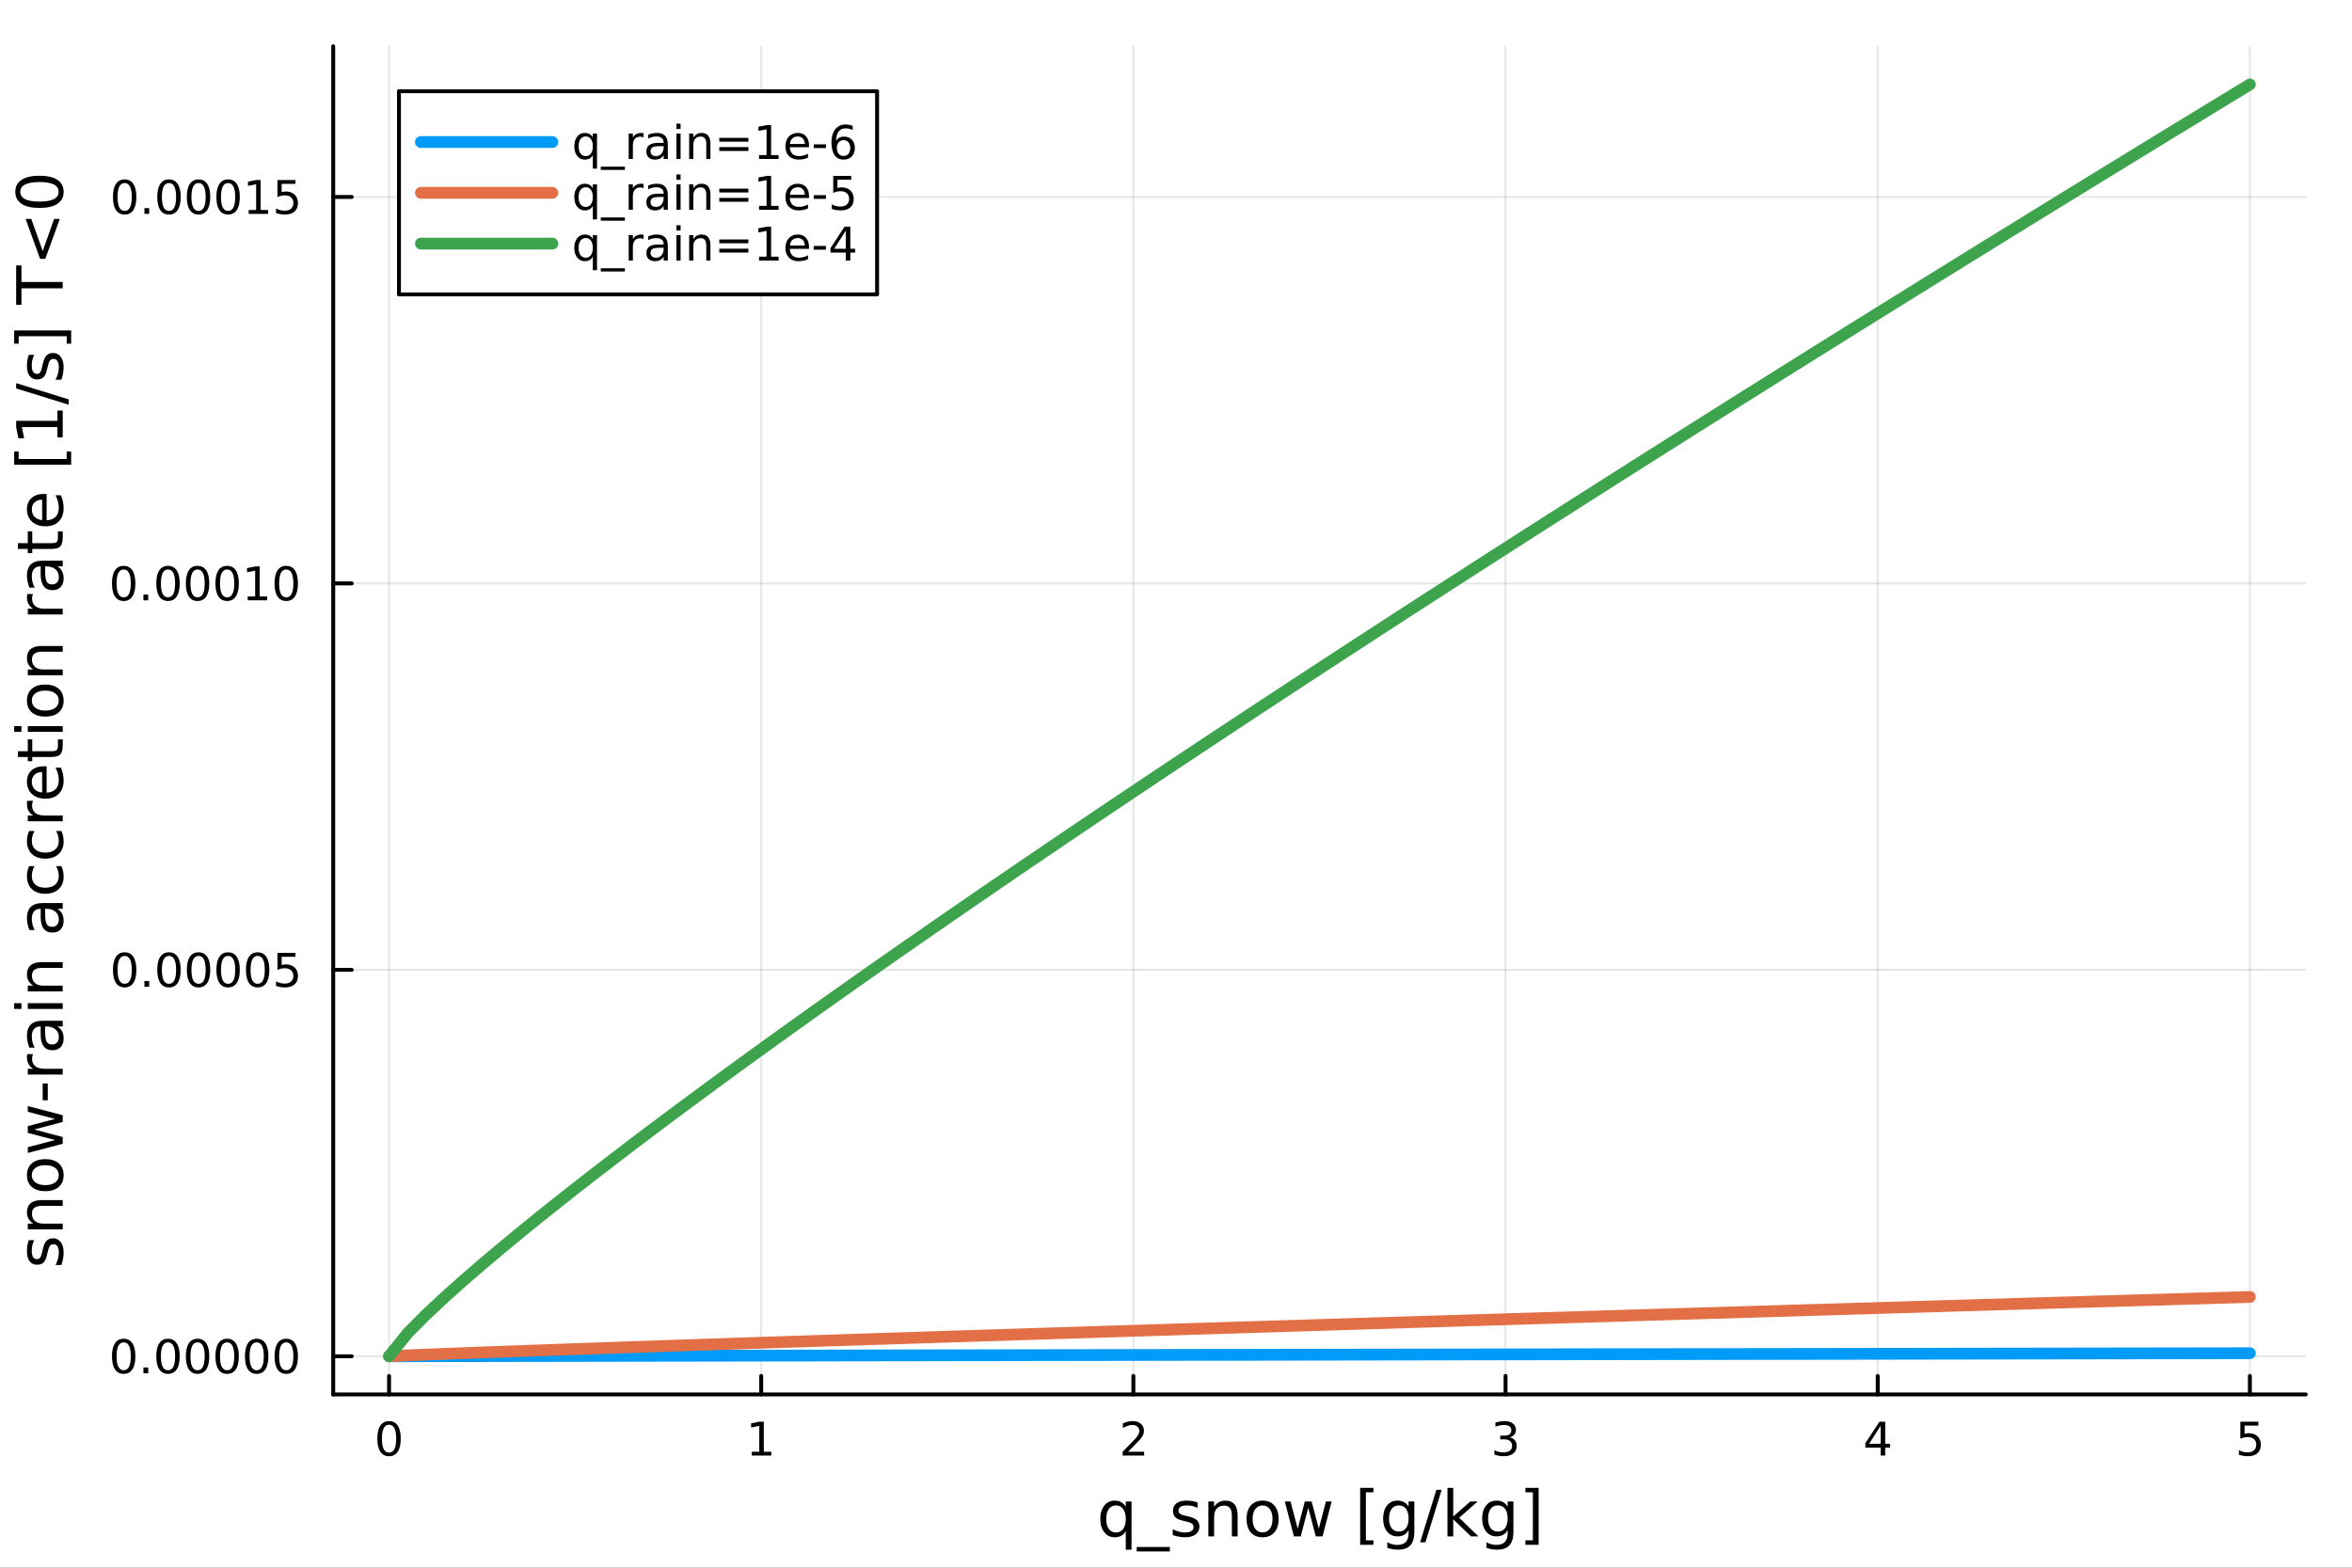 <?xml version="1.0" encoding="utf-8"?>
<svg xmlns="http://www.w3.org/2000/svg" xmlns:xlink="http://www.w3.org/1999/xlink" width="600" height="400" viewBox="0 0 2400 1600">
<rect x="0" y="0" width="2400" height="1600" fill="#333333" stroke="none"/>
<defs>
  <clipPath id="clip940">
    <rect x="0" y="0" width="2400" height="1600"/>
  </clipPath>
</defs>
<path clip-path="url(#clip940)" d="M0 1600 L2400 1600 L2400 0 L0 0  Z" fill="#ffffff" fill-rule="evenodd" fill-opacity="1"/>
<defs>
  <clipPath id="clip941">
    <rect x="480" y="0" width="1681" height="1600"/>
  </clipPath>
</defs>
<path clip-path="url(#clip940)" d="M340.028 1423.18 L2352.76 1423.18 L2352.76 47.244 L340.028 47.244  Z" fill="#ffffff" fill-rule="evenodd" fill-opacity="1"/>
<defs>
  <clipPath id="clip942">
    <rect x="340" y="47" width="2014" height="1377"/>
  </clipPath>
</defs>
<polyline clip-path="url(#clip942)" style="stroke:#000000; stroke-linecap:round; stroke-linejoin:round; stroke-width:2; stroke-opacity:0.1; fill:none" points="396.988,1423.18 396.988,47.244 "/>
<polyline clip-path="url(#clip942)" style="stroke:#000000; stroke-linecap:round; stroke-linejoin:round; stroke-width:2; stroke-opacity:0.1; fill:none" points="776.749,1423.18 776.749,47.244 "/>
<polyline clip-path="url(#clip942)" style="stroke:#000000; stroke-linecap:round; stroke-linejoin:round; stroke-width:2; stroke-opacity:0.1; fill:none" points="1156.51,1423.18 1156.51,47.244 "/>
<polyline clip-path="url(#clip942)" style="stroke:#000000; stroke-linecap:round; stroke-linejoin:round; stroke-width:2; stroke-opacity:0.1; fill:none" points="1536.27,1423.18 1536.27,47.244 "/>
<polyline clip-path="url(#clip942)" style="stroke:#000000; stroke-linecap:round; stroke-linejoin:round; stroke-width:2; stroke-opacity:0.1; fill:none" points="1916.03,1423.18 1916.03,47.244 "/>
<polyline clip-path="url(#clip942)" style="stroke:#000000; stroke-linecap:round; stroke-linejoin:round; stroke-width:2; stroke-opacity:0.1; fill:none" points="2295.79,1423.18 2295.79,47.244 "/>
<polyline clip-path="url(#clip942)" style="stroke:#000000; stroke-linecap:round; stroke-linejoin:round; stroke-width:2; stroke-opacity:0.1; fill:none" points="340.028,1384.24 2352.76,1384.24 "/>
<polyline clip-path="url(#clip942)" style="stroke:#000000; stroke-linecap:round; stroke-linejoin:round; stroke-width:2; stroke-opacity:0.1; fill:none" points="340.028,989.829 2352.76,989.829 "/>
<polyline clip-path="url(#clip942)" style="stroke:#000000; stroke-linecap:round; stroke-linejoin:round; stroke-width:2; stroke-opacity:0.1; fill:none" points="340.028,595.42 2352.76,595.42 "/>
<polyline clip-path="url(#clip942)" style="stroke:#000000; stroke-linecap:round; stroke-linejoin:round; stroke-width:2; stroke-opacity:0.1; fill:none" points="340.028,201.011 2352.76,201.011 "/>
<polyline clip-path="url(#clip940)" style="stroke:#000000; stroke-linecap:round; stroke-linejoin:round; stroke-width:4; stroke-opacity:1; fill:none" points="340.028,1423.18 2352.76,1423.18 "/>
<polyline clip-path="url(#clip940)" style="stroke:#000000; stroke-linecap:round; stroke-linejoin:round; stroke-width:4; stroke-opacity:1; fill:none" points="396.988,1423.18 396.988,1404.28 "/>
<polyline clip-path="url(#clip940)" style="stroke:#000000; stroke-linecap:round; stroke-linejoin:round; stroke-width:4; stroke-opacity:1; fill:none" points="776.749,1423.18 776.749,1404.28 "/>
<polyline clip-path="url(#clip940)" style="stroke:#000000; stroke-linecap:round; stroke-linejoin:round; stroke-width:4; stroke-opacity:1; fill:none" points="1156.51,1423.18 1156.51,1404.28 "/>
<polyline clip-path="url(#clip940)" style="stroke:#000000; stroke-linecap:round; stroke-linejoin:round; stroke-width:4; stroke-opacity:1; fill:none" points="1536.27,1423.18 1536.27,1404.28 "/>
<polyline clip-path="url(#clip940)" style="stroke:#000000; stroke-linecap:round; stroke-linejoin:round; stroke-width:4; stroke-opacity:1; fill:none" points="1916.03,1423.18 1916.03,1404.28 "/>
<polyline clip-path="url(#clip940)" style="stroke:#000000; stroke-linecap:round; stroke-linejoin:round; stroke-width:4; stroke-opacity:1; fill:none" points="2295.79,1423.18 2295.79,1404.28 "/>
<path clip-path="url(#clip940)" d="M396.988 1454.1 Q393.377 1454.1 391.548 1457.66 Q389.743 1461.2 389.743 1468.33 Q389.743 1475.44 391.548 1479.01 Q393.377 1482.55 396.988 1482.55 Q400.622 1482.55 402.428 1479.01 Q404.256 1475.44 404.256 1468.33 Q404.256 1461.2 402.428 1457.66 Q400.622 1454.1 396.988 1454.1 M396.988 1450.39 Q402.798 1450.39 405.854 1455 Q408.932 1459.58 408.932 1468.33 Q408.932 1477.06 405.854 1481.67 Q402.798 1486.25 396.988 1486.25 Q391.178 1486.25 388.099 1481.67 Q385.043 1477.06 385.043 1468.33 Q385.043 1459.58 388.099 1455 Q391.178 1450.39 396.988 1450.39 Z" fill="#000000" fill-rule="nonzero" fill-opacity="1" /><path clip-path="url(#clip940)" d="M767.131 1481.64 L774.77 1481.64 L774.77 1455.28 L766.459 1456.95 L766.459 1452.69 L774.723 1451.02 L779.399 1451.02 L779.399 1481.64 L787.038 1481.64 L787.038 1485.58 L767.131 1485.58 L767.131 1481.64 Z" fill="#000000" fill-rule="nonzero" fill-opacity="1" /><path clip-path="url(#clip940)" d="M1151.16 1481.64 L1167.48 1481.64 L1167.48 1485.58 L1145.54 1485.58 L1145.54 1481.64 Q1148.2 1478.89 1152.78 1474.26 Q1157.39 1469.61 1158.57 1468.27 Q1160.82 1465.74 1161.69 1464.01 Q1162.6 1462.25 1162.6 1460.56 Q1162.6 1457.8 1160.65 1456.07 Q1158.73 1454.33 1155.63 1454.33 Q1153.43 1454.33 1150.98 1455.09 Q1148.55 1455.86 1145.77 1457.41 L1145.77 1452.69 Q1148.59 1451.55 1151.05 1450.97 Q1153.5 1450.39 1155.54 1450.39 Q1160.91 1450.39 1164.1 1453.08 Q1167.3 1455.77 1167.3 1460.26 Q1167.3 1462.39 1166.49 1464.31 Q1165.7 1466.2 1163.59 1468.8 Q1163.01 1469.47 1159.91 1472.69 Q1156.81 1475.88 1151.16 1481.64 Z" fill="#000000" fill-rule="nonzero" fill-opacity="1" /><path clip-path="url(#clip940)" d="M1540.52 1466.95 Q1543.87 1467.66 1545.75 1469.93 Q1547.65 1472.2 1547.65 1475.53 Q1547.65 1480.65 1544.13 1483.45 Q1540.61 1486.25 1534.13 1486.25 Q1531.95 1486.25 1529.64 1485.81 Q1527.35 1485.39 1524.89 1484.54 L1524.89 1480.02 Q1526.84 1481.16 1529.15 1481.74 Q1531.47 1482.32 1533.99 1482.32 Q1538.39 1482.32 1540.68 1480.58 Q1542.99 1478.84 1542.99 1475.53 Q1542.99 1472.48 1540.84 1470.77 Q1538.71 1469.03 1534.89 1469.03 L1530.87 1469.03 L1530.87 1465.19 L1535.08 1465.19 Q1538.53 1465.19 1540.36 1463.82 Q1542.18 1462.43 1542.18 1459.84 Q1542.18 1457.18 1540.29 1455.77 Q1538.41 1454.33 1534.89 1454.33 Q1532.97 1454.33 1530.77 1454.75 Q1528.57 1455.16 1525.93 1456.04 L1525.93 1451.88 Q1528.6 1451.14 1530.91 1450.77 Q1533.25 1450.39 1535.31 1450.39 Q1540.63 1450.39 1543.74 1452.83 Q1546.84 1455.23 1546.84 1459.35 Q1546.84 1462.22 1545.19 1464.21 Q1543.55 1466.18 1540.52 1466.95 Z" fill="#000000" fill-rule="nonzero" fill-opacity="1" /><path clip-path="url(#clip940)" d="M1919.04 1455.09 L1907.23 1473.54 L1919.04 1473.54 L1919.04 1455.09 M1917.81 1451.02 L1923.69 1451.02 L1923.69 1473.54 L1928.62 1473.54 L1928.62 1477.43 L1923.69 1477.43 L1923.69 1485.58 L1919.04 1485.58 L1919.04 1477.43 L1903.44 1477.43 L1903.44 1472.92 L1917.81 1451.02 Z" fill="#000000" fill-rule="nonzero" fill-opacity="1" /><path clip-path="url(#clip940)" d="M2286.07 1451.02 L2304.43 1451.02 L2304.43 1454.96 L2290.35 1454.96 L2290.35 1463.43 Q2291.37 1463.08 2292.39 1462.92 Q2293.41 1462.73 2294.43 1462.73 Q2300.21 1462.73 2303.59 1465.9 Q2306.97 1469.08 2306.97 1474.49 Q2306.97 1480.07 2303.5 1483.17 Q2300.03 1486.25 2293.71 1486.25 Q2291.53 1486.25 2289.26 1485.88 Q2287.02 1485.51 2284.61 1484.77 L2284.61 1480.07 Q2286.69 1481.2 2288.92 1481.76 Q2291.14 1482.32 2293.62 1482.32 Q2297.62 1482.32 2299.96 1480.21 Q2302.3 1478.1 2302.3 1474.49 Q2302.3 1470.88 2299.96 1468.77 Q2297.62 1466.67 2293.62 1466.67 Q2291.74 1466.67 2289.87 1467.08 Q2288.01 1467.5 2286.07 1468.38 L2286.07 1451.02 Z" fill="#000000" fill-rule="nonzero" fill-opacity="1" /><path clip-path="url(#clip940)" d="M1128.8 1550.25 Q1128.8 1556.71 1131.44 1560.4 Q1134.11 1564.07 1138.76 1564.07 Q1143.41 1564.07 1146.08 1560.4 Q1148.75 1556.71 1148.75 1550.25 Q1148.75 1543.79 1146.08 1540.13 Q1143.41 1536.44 1138.76 1536.44 Q1134.11 1536.44 1131.44 1540.13 Q1128.8 1543.79 1128.8 1550.25 M1148.75 1562.7 Q1146.91 1565.88 1144.07 1567.44 Q1141.27 1568.97 1137.33 1568.97 Q1130.86 1568.97 1126.79 1563.81 Q1122.75 1558.65 1122.75 1550.25 Q1122.75 1541.85 1126.79 1536.69 Q1130.86 1531.54 1137.33 1531.54 Q1141.27 1531.54 1144.07 1533.1 Q1146.91 1534.62 1148.75 1537.81 L1148.75 1532.4 L1154.61 1532.4 L1154.61 1581.6 L1148.75 1581.6 L1148.75 1562.7 Z" fill="#000000" fill-rule="nonzero" fill-opacity="1" /><path clip-path="url(#clip940)" d="M1193.76 1578.87 L1193.76 1583.42 L1159.89 1583.42 L1159.89 1578.87 L1193.76 1578.87 Z" fill="#000000" fill-rule="nonzero" fill-opacity="1" /><path clip-path="url(#clip940)" d="M1221.99 1533.45 L1221.99 1538.98 Q1219.51 1537.71 1216.83 1537.07 Q1214.16 1536.44 1211.3 1536.44 Q1206.94 1536.44 1204.74 1537.77 Q1202.57 1539.11 1202.57 1541.79 Q1202.57 1543.82 1204.13 1545 Q1205.69 1546.15 1210.4 1547.2 L1212.41 1547.64 Q1218.65 1548.98 1221.26 1551.43 Q1223.9 1553.85 1223.9 1558.21 Q1223.9 1563.17 1219.95 1566.07 Q1216.04 1568.97 1209.16 1568.97 Q1206.3 1568.97 1203.18 1568.39 Q1200.09 1567.85 1196.65 1566.74 L1196.65 1560.69 Q1199.9 1562.38 1203.05 1563.24 Q1206.2 1564.07 1209.29 1564.07 Q1213.43 1564.07 1215.66 1562.66 Q1217.88 1561.23 1217.88 1558.65 Q1217.88 1556.27 1216.26 1554.99 Q1214.67 1553.72 1209.23 1552.54 L1207.19 1552.07 Q1201.75 1550.92 1199.33 1548.56 Q1196.91 1546.18 1196.91 1542.04 Q1196.91 1537.01 1200.47 1534.27 Q1204.04 1531.54 1210.6 1531.54 Q1213.84 1531.54 1216.71 1532.01 Q1219.57 1532.49 1221.99 1533.45 Z" fill="#000000" fill-rule="nonzero" fill-opacity="1" /><path clip-path="url(#clip940)" d="M1262.86 1546.53 L1262.86 1568.04 L1257 1568.04 L1257 1546.72 Q1257 1541.66 1255.03 1539.14 Q1253.05 1536.63 1249.11 1536.63 Q1244.37 1536.63 1241.63 1539.65 Q1238.89 1542.68 1238.89 1547.9 L1238.89 1568.04 L1233 1568.04 L1233 1532.4 L1238.89 1532.4 L1238.89 1537.93 Q1240.99 1534.72 1243.82 1533.13 Q1246.69 1531.54 1250.41 1531.54 Q1256.56 1531.54 1259.71 1535.36 Q1262.86 1539.14 1262.86 1546.53 Z" fill="#000000" fill-rule="nonzero" fill-opacity="1" /><path clip-path="url(#clip940)" d="M1288.35 1536.5 Q1283.64 1536.5 1280.9 1540.19 Q1278.17 1543.85 1278.17 1550.25 Q1278.17 1556.65 1280.87 1560.34 Q1283.61 1564 1288.35 1564 Q1293.03 1564 1295.77 1560.31 Q1298.51 1556.62 1298.51 1550.25 Q1298.51 1543.92 1295.77 1540.23 Q1293.03 1536.5 1288.35 1536.5 M1288.35 1531.54 Q1295.99 1531.54 1300.35 1536.5 Q1304.71 1541.47 1304.71 1550.25 Q1304.71 1559 1300.35 1564 Q1295.99 1568.97 1288.35 1568.97 Q1280.68 1568.97 1276.32 1564 Q1271.99 1559 1271.99 1550.25 Q1271.99 1541.47 1276.32 1536.5 Q1280.68 1531.54 1288.35 1531.54 Z" fill="#000000" fill-rule="nonzero" fill-opacity="1" /><path clip-path="url(#clip940)" d="M1311.01 1532.4 L1316.87 1532.4 L1324.19 1560.21 L1331.48 1532.4 L1338.39 1532.4 L1345.71 1560.21 L1353 1532.4 L1358.85 1532.4 L1349.53 1568.04 L1342.62 1568.04 L1334.95 1538.83 L1327.25 1568.04 L1320.34 1568.04 L1311.01 1532.4 Z" fill="#000000" fill-rule="nonzero" fill-opacity="1" /><path clip-path="url(#clip940)" d="M1387.91 1518.52 L1401.41 1518.52 L1401.41 1523.07 L1393.77 1523.07 L1393.77 1572.09 L1401.41 1572.09 L1401.41 1576.64 L1387.91 1576.64 L1387.91 1518.52 Z" fill="#000000" fill-rule="nonzero" fill-opacity="1" /><path clip-path="url(#clip940)" d="M1437.34 1549.81 Q1437.34 1543.44 1434.7 1539.94 Q1432.09 1536.44 1427.35 1536.44 Q1422.64 1536.44 1420 1539.94 Q1417.39 1543.44 1417.39 1549.81 Q1417.39 1556.14 1420 1559.64 Q1422.64 1563.14 1427.35 1563.14 Q1432.09 1563.14 1434.7 1559.64 Q1437.34 1556.14 1437.34 1549.81 M1443.2 1563.62 Q1443.2 1572.72 1439.16 1577.15 Q1435.11 1581.6 1426.77 1581.6 Q1423.69 1581.6 1420.95 1581.13 Q1418.21 1580.68 1415.63 1579.72 L1415.63 1574.03 Q1418.21 1575.43 1420.73 1576.1 Q1423.24 1576.76 1425.85 1576.76 Q1431.61 1576.76 1434.48 1573.74 Q1437.34 1570.75 1437.34 1564.67 L1437.34 1561.77 Q1435.53 1564.92 1432.69 1566.48 Q1429.86 1568.04 1425.92 1568.04 Q1419.36 1568.04 1415.35 1563.05 Q1411.34 1558.05 1411.34 1549.81 Q1411.34 1541.53 1415.35 1536.53 Q1419.36 1531.54 1425.92 1531.54 Q1429.86 1531.54 1432.69 1533.1 Q1435.53 1534.66 1437.34 1537.81 L1437.34 1532.4 L1443.2 1532.4 L1443.2 1563.62 Z" fill="#000000" fill-rule="nonzero" fill-opacity="1" /><path clip-path="url(#clip940)" d="M1465.67 1520.52 L1471.08 1520.52 L1454.53 1574.09 L1449.12 1574.09 L1465.67 1520.52 Z" fill="#000000" fill-rule="nonzero" fill-opacity="1" /><path clip-path="url(#clip940)" d="M1477 1518.52 L1482.89 1518.52 L1482.89 1547.77 L1500.36 1532.4 L1507.84 1532.4 L1488.94 1549.07 L1508.64 1568.04 L1501 1568.04 L1482.89 1550.63 L1482.89 1568.04 L1477 1568.04 L1477 1518.52 Z" fill="#000000" fill-rule="nonzero" fill-opacity="1" /><path clip-path="url(#clip940)" d="M1538.43 1549.81 Q1538.43 1543.44 1535.79 1539.94 Q1533.18 1536.44 1528.44 1536.44 Q1523.72 1536.44 1521.08 1539.94 Q1518.47 1543.44 1518.47 1549.81 Q1518.47 1556.14 1521.08 1559.64 Q1523.72 1563.14 1528.44 1563.14 Q1533.18 1563.14 1535.79 1559.64 Q1538.43 1556.14 1538.43 1549.81 M1544.29 1563.62 Q1544.29 1572.72 1540.24 1577.15 Q1536.2 1581.6 1527.86 1581.6 Q1524.77 1581.6 1522.04 1581.13 Q1519.3 1580.68 1516.72 1579.72 L1516.72 1574.03 Q1519.3 1575.43 1521.81 1576.1 Q1524.33 1576.76 1526.94 1576.76 Q1532.7 1576.76 1535.56 1573.74 Q1538.43 1570.75 1538.43 1564.67 L1538.43 1561.77 Q1536.62 1564.92 1533.78 1566.48 Q1530.95 1568.04 1527 1568.04 Q1520.45 1568.04 1516.44 1563.05 Q1512.43 1558.05 1512.43 1549.81 Q1512.43 1541.53 1516.44 1536.53 Q1520.45 1531.54 1527 1531.54 Q1530.95 1531.54 1533.78 1533.1 Q1536.62 1534.66 1538.43 1537.81 L1538.43 1532.4 L1544.29 1532.4 L1544.29 1563.62 Z" fill="#000000" fill-rule="nonzero" fill-opacity="1" /><path clip-path="url(#clip940)" d="M1570.03 1518.52 L1570.03 1576.64 L1556.54 1576.64 L1556.54 1572.09 L1564.15 1572.09 L1564.15 1523.07 L1556.54 1523.07 L1556.54 1518.52 L1570.03 1518.52 Z" fill="#000000" fill-rule="nonzero" fill-opacity="1" /><polyline clip-path="url(#clip940)" style="stroke:#000000; stroke-linecap:round; stroke-linejoin:round; stroke-width:4; stroke-opacity:1; fill:none" points="340.028,1423.18 340.028,47.244 "/>
<polyline clip-path="url(#clip940)" style="stroke:#000000; stroke-linecap:round; stroke-linejoin:round; stroke-width:4; stroke-opacity:1; fill:none" points="340.028,1384.24 358.925,1384.24 "/>
<polyline clip-path="url(#clip940)" style="stroke:#000000; stroke-linecap:round; stroke-linejoin:round; stroke-width:4; stroke-opacity:1; fill:none" points="340.028,989.829 358.925,989.829 "/>
<polyline clip-path="url(#clip940)" style="stroke:#000000; stroke-linecap:round; stroke-linejoin:round; stroke-width:4; stroke-opacity:1; fill:none" points="340.028,595.42 358.925,595.42 "/>
<polyline clip-path="url(#clip940)" style="stroke:#000000; stroke-linecap:round; stroke-linejoin:round; stroke-width:4; stroke-opacity:1; fill:none" points="340.028,201.011 358.925,201.011 "/>
<path clip-path="url(#clip940)" d="M126.205 1370.04 Q122.593 1370.04 120.765 1373.6 Q118.959 1377.14 118.959 1384.27 Q118.959 1391.38 120.765 1394.94 Q122.593 1398.49 126.205 1398.49 Q129.839 1398.49 131.644 1394.94 Q133.473 1391.38 133.473 1384.27 Q133.473 1377.14 131.644 1373.6 Q129.839 1370.04 126.205 1370.04 M126.205 1366.33 Q132.015 1366.33 135.07 1370.94 Q138.149 1375.52 138.149 1384.27 Q138.149 1393 135.07 1397.61 Q132.015 1402.19 126.205 1402.19 Q120.394 1402.19 117.316 1397.61 Q114.26 1393 114.26 1384.27 Q114.26 1375.52 117.316 1370.94 Q120.394 1366.33 126.205 1366.33 Z" fill="#000000" fill-rule="nonzero" fill-opacity="1" /><path clip-path="url(#clip940)" d="M146.366 1395.64 L151.251 1395.64 L151.251 1401.52 L146.366 1401.52 L146.366 1395.64 Z" fill="#000000" fill-rule="nonzero" fill-opacity="1" /><path clip-path="url(#clip940)" d="M171.436 1370.04 Q167.825 1370.04 165.996 1373.6 Q164.19 1377.14 164.19 1384.27 Q164.19 1391.38 165.996 1394.94 Q167.825 1398.49 171.436 1398.49 Q175.07 1398.49 176.876 1394.94 Q178.704 1391.38 178.704 1384.27 Q178.704 1377.14 176.876 1373.6 Q175.07 1370.04 171.436 1370.04 M171.436 1366.33 Q177.246 1366.33 180.301 1370.94 Q183.38 1375.52 183.38 1384.27 Q183.38 1393 180.301 1397.61 Q177.246 1402.19 171.436 1402.19 Q165.626 1402.19 162.547 1397.61 Q159.491 1393 159.491 1384.27 Q159.491 1375.52 162.547 1370.94 Q165.626 1366.33 171.436 1366.33 Z" fill="#000000" fill-rule="nonzero" fill-opacity="1" /><path clip-path="url(#clip940)" d="M201.598 1370.04 Q197.987 1370.04 196.158 1373.6 Q194.352 1377.14 194.352 1384.27 Q194.352 1391.38 196.158 1394.94 Q197.987 1398.49 201.598 1398.49 Q205.232 1398.49 207.037 1394.94 Q208.866 1391.38 208.866 1384.27 Q208.866 1377.14 207.037 1373.6 Q205.232 1370.04 201.598 1370.04 M201.598 1366.33 Q207.408 1366.33 210.463 1370.94 Q213.542 1375.52 213.542 1384.27 Q213.542 1393 210.463 1397.61 Q207.408 1402.19 201.598 1402.19 Q195.787 1402.19 192.709 1397.61 Q189.653 1393 189.653 1384.27 Q189.653 1375.52 192.709 1370.94 Q195.787 1366.33 201.598 1366.33 Z" fill="#000000" fill-rule="nonzero" fill-opacity="1" /><path clip-path="url(#clip940)" d="M231.76 1370.04 Q228.148 1370.04 226.32 1373.6 Q224.514 1377.14 224.514 1384.27 Q224.514 1391.38 226.32 1394.94 Q228.148 1398.49 231.76 1398.49 Q235.394 1398.49 237.199 1394.94 Q239.028 1391.38 239.028 1384.27 Q239.028 1377.14 237.199 1373.6 Q235.394 1370.04 231.76 1370.04 M231.76 1366.33 Q237.57 1366.33 240.625 1370.94 Q243.704 1375.52 243.704 1384.27 Q243.704 1393 240.625 1397.61 Q237.57 1402.19 231.76 1402.19 Q225.949 1402.19 222.871 1397.61 Q219.815 1393 219.815 1384.27 Q219.815 1375.52 222.871 1370.94 Q225.949 1366.33 231.76 1366.33 Z" fill="#000000" fill-rule="nonzero" fill-opacity="1" /><path clip-path="url(#clip940)" d="M261.921 1370.04 Q258.31 1370.04 256.482 1373.6 Q254.676 1377.14 254.676 1384.27 Q254.676 1391.38 256.482 1394.94 Q258.31 1398.49 261.921 1398.49 Q265.556 1398.49 267.361 1394.94 Q269.19 1391.38 269.19 1384.27 Q269.19 1377.14 267.361 1373.6 Q265.556 1370.04 261.921 1370.04 M261.921 1366.33 Q267.732 1366.33 270.787 1370.94 Q273.866 1375.52 273.866 1384.27 Q273.866 1393 270.787 1397.61 Q267.732 1402.19 261.921 1402.19 Q256.111 1402.19 253.033 1397.61 Q249.977 1393 249.977 1384.27 Q249.977 1375.52 253.033 1370.94 Q256.111 1366.33 261.921 1366.33 Z" fill="#000000" fill-rule="nonzero" fill-opacity="1" /><path clip-path="url(#clip940)" d="M292.083 1370.04 Q288.472 1370.04 286.643 1373.6 Q284.838 1377.14 284.838 1384.27 Q284.838 1391.38 286.643 1394.94 Q288.472 1398.49 292.083 1398.49 Q295.718 1398.49 297.523 1394.94 Q299.352 1391.38 299.352 1384.27 Q299.352 1377.14 297.523 1373.6 Q295.718 1370.04 292.083 1370.04 M292.083 1366.33 Q297.893 1366.33 300.949 1370.94 Q304.028 1375.52 304.028 1384.27 Q304.028 1393 300.949 1397.61 Q297.893 1402.19 292.083 1402.19 Q286.273 1402.19 283.194 1397.61 Q280.139 1393 280.139 1384.27 Q280.139 1375.52 283.194 1370.94 Q286.273 1366.33 292.083 1366.33 Z" fill="#000000" fill-rule="nonzero" fill-opacity="1" /><path clip-path="url(#clip940)" d="M127.2 975.628 Q123.589 975.628 121.76 979.193 Q119.955 982.734 119.955 989.864 Q119.955 996.97 121.76 1000.54 Q123.589 1004.08 127.2 1004.08 Q130.834 1004.08 132.64 1000.54 Q134.468 996.97 134.468 989.864 Q134.468 982.734 132.64 979.193 Q130.834 975.628 127.2 975.628 M127.2 971.924 Q133.01 971.924 136.066 976.531 Q139.144 981.114 139.144 989.864 Q139.144 998.591 136.066 1003.2 Q133.01 1007.78 127.2 1007.78 Q121.39 1007.78 118.311 1003.2 Q115.256 998.591 115.256 989.864 Q115.256 981.114 118.311 976.531 Q121.39 971.924 127.2 971.924 Z" fill="#000000" fill-rule="nonzero" fill-opacity="1" /><path clip-path="url(#clip940)" d="M147.362 1001.23 L152.246 1001.23 L152.246 1007.11 L147.362 1007.11 L147.362 1001.23 Z" fill="#000000" fill-rule="nonzero" fill-opacity="1" /><path clip-path="url(#clip940)" d="M172.431 975.628 Q168.82 975.628 166.991 979.193 Q165.186 982.734 165.186 989.864 Q165.186 996.97 166.991 1000.54 Q168.82 1004.08 172.431 1004.08 Q176.065 1004.08 177.871 1000.54 Q179.7 996.97 179.7 989.864 Q179.7 982.734 177.871 979.193 Q176.065 975.628 172.431 975.628 M172.431 971.924 Q178.241 971.924 181.297 976.531 Q184.376 981.114 184.376 989.864 Q184.376 998.591 181.297 1003.2 Q178.241 1007.78 172.431 1007.78 Q166.621 1007.78 163.542 1003.2 Q160.487 998.591 160.487 989.864 Q160.487 981.114 163.542 976.531 Q166.621 971.924 172.431 971.924 Z" fill="#000000" fill-rule="nonzero" fill-opacity="1" /><path clip-path="url(#clip940)" d="M202.593 975.628 Q198.982 975.628 197.153 979.193 Q195.348 982.734 195.348 989.864 Q195.348 996.97 197.153 1000.54 Q198.982 1004.08 202.593 1004.08 Q206.227 1004.08 208.033 1000.54 Q209.861 996.97 209.861 989.864 Q209.861 982.734 208.033 979.193 Q206.227 975.628 202.593 975.628 M202.593 971.924 Q208.403 971.924 211.459 976.531 Q214.537 981.114 214.537 989.864 Q214.537 998.591 211.459 1003.2 Q208.403 1007.78 202.593 1007.78 Q196.783 1007.78 193.704 1003.2 Q190.649 998.591 190.649 989.864 Q190.649 981.114 193.704 976.531 Q196.783 971.924 202.593 971.924 Z" fill="#000000" fill-rule="nonzero" fill-opacity="1" /><path clip-path="url(#clip940)" d="M232.755 975.628 Q229.144 975.628 227.315 979.193 Q225.51 982.734 225.51 989.864 Q225.51 996.97 227.315 1000.54 Q229.144 1004.08 232.755 1004.08 Q236.389 1004.08 238.195 1000.54 Q240.023 996.97 240.023 989.864 Q240.023 982.734 238.195 979.193 Q236.389 975.628 232.755 975.628 M232.755 971.924 Q238.565 971.924 241.621 976.531 Q244.699 981.114 244.699 989.864 Q244.699 998.591 241.621 1003.2 Q238.565 1007.78 232.755 1007.78 Q226.945 1007.78 223.866 1003.2 Q220.811 998.591 220.811 989.864 Q220.811 981.114 223.866 976.531 Q226.945 971.924 232.755 971.924 Z" fill="#000000" fill-rule="nonzero" fill-opacity="1" /><path clip-path="url(#clip940)" d="M262.917 975.628 Q259.306 975.628 257.477 979.193 Q255.671 982.734 255.671 989.864 Q255.671 996.97 257.477 1000.54 Q259.306 1004.08 262.917 1004.08 Q266.551 1004.08 268.357 1000.54 Q270.185 996.97 270.185 989.864 Q270.185 982.734 268.357 979.193 Q266.551 975.628 262.917 975.628 M262.917 971.924 Q268.727 971.924 271.782 976.531 Q274.861 981.114 274.861 989.864 Q274.861 998.591 271.782 1003.2 Q268.727 1007.78 262.917 1007.78 Q257.107 1007.78 254.028 1003.2 Q250.972 998.591 250.972 989.864 Q250.972 981.114 254.028 976.531 Q257.107 971.924 262.917 971.924 Z" fill="#000000" fill-rule="nonzero" fill-opacity="1" /><path clip-path="url(#clip940)" d="M283.125 972.549 L301.481 972.549 L301.481 976.484 L287.407 976.484 L287.407 984.956 Q288.426 984.609 289.444 984.447 Q290.463 984.262 291.481 984.262 Q297.268 984.262 300.648 987.433 Q304.028 990.605 304.028 996.021 Q304.028 1001.6 300.555 1004.7 Q297.083 1007.78 290.764 1007.78 Q288.588 1007.78 286.319 1007.41 Q284.074 1007.04 281.667 1006.3 L281.667 1001.6 Q283.75 1002.73 285.972 1003.29 Q288.194 1003.85 290.671 1003.85 Q294.676 1003.85 297.014 1001.74 Q299.352 999.632 299.352 996.021 Q299.352 992.41 297.014 990.304 Q294.676 988.197 290.671 988.197 Q288.796 988.197 286.921 988.614 Q285.069 989.03 283.125 989.91 L283.125 972.549 Z" fill="#000000" fill-rule="nonzero" fill-opacity="1" /><path clip-path="url(#clip940)" d="M126.205 581.219 Q122.593 581.219 120.765 584.783 Q118.959 588.325 118.959 595.455 Q118.959 602.561 120.765 606.126 Q122.593 609.668 126.205 609.668 Q129.839 609.668 131.644 606.126 Q133.473 602.561 133.473 595.455 Q133.473 588.325 131.644 584.783 Q129.839 581.219 126.205 581.219 M126.205 577.515 Q132.015 577.515 135.07 582.121 Q138.149 586.705 138.149 595.455 Q138.149 604.181 135.07 608.788 Q132.015 613.371 126.205 613.371 Q120.394 613.371 117.316 608.788 Q114.26 604.181 114.26 595.455 Q114.26 586.705 117.316 582.121 Q120.394 577.515 126.205 577.515 Z" fill="#000000" fill-rule="nonzero" fill-opacity="1" /><path clip-path="url(#clip940)" d="M146.366 606.82 L151.251 606.82 L151.251 612.7 L146.366 612.7 L146.366 606.82 Z" fill="#000000" fill-rule="nonzero" fill-opacity="1" /><path clip-path="url(#clip940)" d="M171.436 581.219 Q167.825 581.219 165.996 584.783 Q164.19 588.325 164.19 595.455 Q164.19 602.561 165.996 606.126 Q167.825 609.668 171.436 609.668 Q175.07 609.668 176.876 606.126 Q178.704 602.561 178.704 595.455 Q178.704 588.325 176.876 584.783 Q175.07 581.219 171.436 581.219 M171.436 577.515 Q177.246 577.515 180.301 582.121 Q183.38 586.705 183.38 595.455 Q183.38 604.181 180.301 608.788 Q177.246 613.371 171.436 613.371 Q165.626 613.371 162.547 608.788 Q159.491 604.181 159.491 595.455 Q159.491 586.705 162.547 582.121 Q165.626 577.515 171.436 577.515 Z" fill="#000000" fill-rule="nonzero" fill-opacity="1" /><path clip-path="url(#clip940)" d="M201.598 581.219 Q197.987 581.219 196.158 584.783 Q194.352 588.325 194.352 595.455 Q194.352 602.561 196.158 606.126 Q197.987 609.668 201.598 609.668 Q205.232 609.668 207.037 606.126 Q208.866 602.561 208.866 595.455 Q208.866 588.325 207.037 584.783 Q205.232 581.219 201.598 581.219 M201.598 577.515 Q207.408 577.515 210.463 582.121 Q213.542 586.705 213.542 595.455 Q213.542 604.181 210.463 608.788 Q207.408 613.371 201.598 613.371 Q195.787 613.371 192.709 608.788 Q189.653 604.181 189.653 595.455 Q189.653 586.705 192.709 582.121 Q195.787 577.515 201.598 577.515 Z" fill="#000000" fill-rule="nonzero" fill-opacity="1" /><path clip-path="url(#clip940)" d="M231.76 581.219 Q228.148 581.219 226.32 584.783 Q224.514 588.325 224.514 595.455 Q224.514 602.561 226.32 606.126 Q228.148 609.668 231.76 609.668 Q235.394 609.668 237.199 606.126 Q239.028 602.561 239.028 595.455 Q239.028 588.325 237.199 584.783 Q235.394 581.219 231.76 581.219 M231.76 577.515 Q237.57 577.515 240.625 582.121 Q243.704 586.705 243.704 595.455 Q243.704 604.181 240.625 608.788 Q237.57 613.371 231.76 613.371 Q225.949 613.371 222.871 608.788 Q219.815 604.181 219.815 595.455 Q219.815 586.705 222.871 582.121 Q225.949 577.515 231.76 577.515 Z" fill="#000000" fill-rule="nonzero" fill-opacity="1" /><path clip-path="url(#clip940)" d="M252.732 608.765 L260.37 608.765 L260.37 582.399 L252.06 584.066 L252.06 579.807 L260.324 578.14 L265 578.14 L265 608.765 L272.639 608.765 L272.639 612.7 L252.732 612.7 L252.732 608.765 Z" fill="#000000" fill-rule="nonzero" fill-opacity="1" /><path clip-path="url(#clip940)" d="M292.083 581.219 Q288.472 581.219 286.643 584.783 Q284.838 588.325 284.838 595.455 Q284.838 602.561 286.643 606.126 Q288.472 609.668 292.083 609.668 Q295.718 609.668 297.523 606.126 Q299.352 602.561 299.352 595.455 Q299.352 588.325 297.523 584.783 Q295.718 581.219 292.083 581.219 M292.083 577.515 Q297.893 577.515 300.949 582.121 Q304.028 586.705 304.028 595.455 Q304.028 604.181 300.949 608.788 Q297.893 613.371 292.083 613.371 Q286.273 613.371 283.194 608.788 Q280.139 604.181 280.139 595.455 Q280.139 586.705 283.194 582.121 Q286.273 577.515 292.083 577.515 Z" fill="#000000" fill-rule="nonzero" fill-opacity="1" /><path clip-path="url(#clip940)" d="M127.2 186.809 Q123.589 186.809 121.76 190.374 Q119.955 193.916 119.955 201.045 Q119.955 208.152 121.76 211.717 Q123.589 215.258 127.2 215.258 Q130.834 215.258 132.64 211.717 Q134.468 208.152 134.468 201.045 Q134.468 193.916 132.64 190.374 Q130.834 186.809 127.2 186.809 M127.2 183.106 Q133.01 183.106 136.066 187.712 Q139.144 192.295 139.144 201.045 Q139.144 209.772 136.066 214.379 Q133.01 218.962 127.2 218.962 Q121.39 218.962 118.311 214.379 Q115.256 209.772 115.256 201.045 Q115.256 192.295 118.311 187.712 Q121.39 183.106 127.2 183.106 Z" fill="#000000" fill-rule="nonzero" fill-opacity="1" /><path clip-path="url(#clip940)" d="M147.362 212.411 L152.246 212.411 L152.246 218.291 L147.362 218.291 L147.362 212.411 Z" fill="#000000" fill-rule="nonzero" fill-opacity="1" /><path clip-path="url(#clip940)" d="M172.431 186.809 Q168.82 186.809 166.991 190.374 Q165.186 193.916 165.186 201.045 Q165.186 208.152 166.991 211.717 Q168.82 215.258 172.431 215.258 Q176.065 215.258 177.871 211.717 Q179.7 208.152 179.7 201.045 Q179.7 193.916 177.871 190.374 Q176.065 186.809 172.431 186.809 M172.431 183.106 Q178.241 183.106 181.297 187.712 Q184.376 192.295 184.376 201.045 Q184.376 209.772 181.297 214.379 Q178.241 218.962 172.431 218.962 Q166.621 218.962 163.542 214.379 Q160.487 209.772 160.487 201.045 Q160.487 192.295 163.542 187.712 Q166.621 183.106 172.431 183.106 Z" fill="#000000" fill-rule="nonzero" fill-opacity="1" /><path clip-path="url(#clip940)" d="M202.593 186.809 Q198.982 186.809 197.153 190.374 Q195.348 193.916 195.348 201.045 Q195.348 208.152 197.153 211.717 Q198.982 215.258 202.593 215.258 Q206.227 215.258 208.033 211.717 Q209.861 208.152 209.861 201.045 Q209.861 193.916 208.033 190.374 Q206.227 186.809 202.593 186.809 M202.593 183.106 Q208.403 183.106 211.459 187.712 Q214.537 192.295 214.537 201.045 Q214.537 209.772 211.459 214.379 Q208.403 218.962 202.593 218.962 Q196.783 218.962 193.704 214.379 Q190.649 209.772 190.649 201.045 Q190.649 192.295 193.704 187.712 Q196.783 183.106 202.593 183.106 Z" fill="#000000" fill-rule="nonzero" fill-opacity="1" /><path clip-path="url(#clip940)" d="M232.755 186.809 Q229.144 186.809 227.315 190.374 Q225.51 193.916 225.51 201.045 Q225.51 208.152 227.315 211.717 Q229.144 215.258 232.755 215.258 Q236.389 215.258 238.195 211.717 Q240.023 208.152 240.023 201.045 Q240.023 193.916 238.195 190.374 Q236.389 186.809 232.755 186.809 M232.755 183.106 Q238.565 183.106 241.621 187.712 Q244.699 192.295 244.699 201.045 Q244.699 209.772 241.621 214.379 Q238.565 218.962 232.755 218.962 Q226.945 218.962 223.866 214.379 Q220.811 209.772 220.811 201.045 Q220.811 192.295 223.866 187.712 Q226.945 183.106 232.755 183.106 Z" fill="#000000" fill-rule="nonzero" fill-opacity="1" /><path clip-path="url(#clip940)" d="M253.727 214.356 L261.366 214.356 L261.366 187.99 L253.056 189.657 L253.056 185.397 L261.32 183.731 L265.995 183.731 L265.995 214.356 L273.634 214.356 L273.634 218.291 L253.727 218.291 L253.727 214.356 Z" fill="#000000" fill-rule="nonzero" fill-opacity="1" /><path clip-path="url(#clip940)" d="M283.125 183.731 L301.481 183.731 L301.481 187.666 L287.407 187.666 L287.407 196.138 Q288.426 195.791 289.444 195.629 Q290.463 195.444 291.481 195.444 Q297.268 195.444 300.648 198.615 Q304.028 201.786 304.028 207.203 Q304.028 212.781 300.555 215.883 Q297.083 218.962 290.764 218.962 Q288.588 218.962 286.319 218.592 Q284.074 218.221 281.667 217.481 L281.667 212.781 Q283.75 213.916 285.972 214.471 Q288.194 215.027 290.671 215.027 Q294.676 215.027 297.014 212.92 Q299.352 210.814 299.352 207.203 Q299.352 203.592 297.014 201.485 Q294.676 199.379 290.671 199.379 Q288.796 199.379 286.921 199.795 Q285.069 200.212 283.125 201.092 L283.125 183.731 Z" fill="#000000" fill-rule="nonzero" fill-opacity="1" /><path clip-path="url(#clip940)" d="M29.407 1265.73 L34.945 1265.73 Q33.672 1268.21 33.035 1270.89 Q32.398 1273.56 32.398 1276.42 Q32.398 1280.78 33.735 1282.98 Q35.072 1285.15 37.746 1285.15 Q39.783 1285.15 40.96 1283.59 Q42.106 1282.03 43.157 1277.32 L43.602 1275.31 Q44.939 1269.07 47.39 1266.46 Q49.809 1263.82 54.169 1263.82 Q59.134 1263.82 62.031 1267.77 Q64.927 1271.68 64.927 1278.56 Q64.927 1281.42 64.354 1284.54 Q63.813 1287.63 62.699 1291.07 L56.652 1291.07 Q58.339 1287.82 59.198 1284.67 Q60.026 1281.52 60.026 1278.43 Q60.026 1274.29 58.625 1272.06 Q57.193 1269.84 54.615 1269.84 Q52.228 1269.84 50.955 1271.46 Q49.681 1273.05 48.504 1278.49 L48.026 1280.53 Q46.88 1285.97 44.525 1288.39 Q42.138 1290.81 38 1290.81 Q32.971 1290.81 30.234 1287.25 Q27.497 1283.68 27.497 1277.12 Q27.497 1273.88 27.974 1271.01 Q28.452 1268.15 29.407 1265.73 Z" fill="#000000" fill-rule="nonzero" fill-opacity="1" /><path clip-path="url(#clip940)" d="M42.488 1224.86 L64.004 1224.86 L64.004 1230.72 L42.679 1230.72 Q37.618 1230.72 35.104 1232.69 Q32.589 1234.67 32.589 1238.61 Q32.589 1243.35 35.613 1246.09 Q38.637 1248.83 43.857 1248.83 L64.004 1248.83 L64.004 1254.72 L28.356 1254.72 L28.356 1248.83 L33.894 1248.83 Q30.68 1246.73 29.088 1243.9 Q27.497 1241.03 27.497 1237.31 Q27.497 1231.16 31.316 1228.01 Q35.104 1224.86 42.488 1224.86 Z" fill="#000000" fill-rule="nonzero" fill-opacity="1" /><path clip-path="url(#clip940)" d="M32.462 1199.37 Q32.462 1204.08 36.154 1206.82 Q39.815 1209.55 46.212 1209.55 Q52.609 1209.55 56.302 1206.85 Q59.962 1204.11 59.962 1199.37 Q59.962 1194.69 56.27 1191.95 Q52.578 1189.21 46.212 1189.21 Q39.878 1189.21 36.186 1191.95 Q32.462 1194.69 32.462 1199.37 M27.497 1199.37 Q27.497 1191.73 32.462 1187.37 Q37.427 1183.01 46.212 1183.01 Q54.965 1183.01 59.962 1187.37 Q64.927 1191.73 64.927 1199.37 Q64.927 1207.04 59.962 1211.4 Q54.965 1215.73 46.212 1215.73 Q37.427 1215.73 32.462 1211.4 Q27.497 1207.04 27.497 1199.37 Z" fill="#000000" fill-rule="nonzero" fill-opacity="1" /><path clip-path="url(#clip940)" d="M28.356 1176.71 L28.356 1170.85 L56.174 1163.53 L28.356 1156.24 L28.356 1149.33 L56.174 1142.01 L28.356 1134.72 L28.356 1128.87 L64.004 1138.19 L64.004 1145.1 L34.786 1152.77 L64.004 1160.47 L64.004 1167.38 L28.356 1176.71 Z" fill="#000000" fill-rule="nonzero" fill-opacity="1" /><path clip-path="url(#clip940)" d="M43.538 1122.95 L43.538 1105.79 L48.758 1105.79 L48.758 1122.95 L43.538 1122.95 Z" fill="#000000" fill-rule="nonzero" fill-opacity="1" /><path clip-path="url(#clip940)" d="M33.831 1075.81 Q33.258 1076.8 33.003 1077.97 Q32.717 1079.12 32.717 1080.52 Q32.717 1085.48 35.963 1088.16 Q39.178 1090.8 45.225 1090.8 L64.004 1090.8 L64.004 1096.69 L28.356 1096.69 L28.356 1090.8 L33.894 1090.8 Q30.648 1088.95 29.088 1085.99 Q27.497 1083.03 27.497 1078.8 Q27.497 1078.2 27.592 1077.46 Q27.656 1076.73 27.815 1075.84 L33.831 1075.81 Z" fill="#000000" fill-rule="nonzero" fill-opacity="1" /><path clip-path="url(#clip940)" d="M46.085 1053.47 Q46.085 1060.56 47.708 1063.3 Q49.331 1066.04 53.246 1066.04 Q56.365 1066.04 58.211 1064 Q60.026 1061.93 60.026 1058.4 Q60.026 1053.53 56.588 1050.6 Q53.119 1047.64 47.39 1047.64 L46.085 1047.64 L46.085 1053.47 M43.666 1041.78 L64.004 1041.78 L64.004 1047.64 L58.593 1047.64 Q61.84 1049.65 63.399 1052.64 Q64.927 1055.63 64.927 1059.96 Q64.927 1065.43 61.872 1068.68 Q58.784 1071.89 53.628 1071.89 Q47.612 1071.89 44.557 1067.88 Q41.501 1063.84 41.501 1055.85 L41.501 1047.64 L40.928 1047.64 Q36.886 1047.64 34.69 1050.31 Q32.462 1052.96 32.462 1057.76 Q32.462 1060.82 33.194 1063.71 Q33.926 1066.61 35.39 1069.28 L29.98 1069.28 Q28.738 1066.07 28.133 1063.05 Q27.497 1060.02 27.497 1057.16 Q27.497 1049.42 31.507 1045.6 Q35.518 1041.78 43.666 1041.78 Z" fill="#000000" fill-rule="nonzero" fill-opacity="1" /><path clip-path="url(#clip940)" d="M28.356 1029.72 L28.356 1023.86 L64.004 1023.86 L64.004 1029.72 L28.356 1029.72 M14.479 1029.72 L14.479 1023.86 L21.895 1023.86 L21.895 1029.72 L14.479 1029.72 Z" fill="#000000" fill-rule="nonzero" fill-opacity="1" /><path clip-path="url(#clip940)" d="M42.488 981.979 L64.004 981.979 L64.004 987.835 L42.679 987.835 Q37.618 987.835 35.104 989.808 Q32.589 991.782 32.589 995.729 Q32.589 1000.47 35.613 1003.21 Q38.637 1005.95 43.857 1005.95 L64.004 1005.95 L64.004 1011.83 L28.356 1011.83 L28.356 1005.95 L33.894 1005.95 Q30.68 1003.84 29.088 1001.01 Q27.497 998.147 27.497 994.424 Q27.497 988.281 31.316 985.13 Q35.104 981.979 42.488 981.979 Z" fill="#000000" fill-rule="nonzero" fill-opacity="1" /><path clip-path="url(#clip940)" d="M46.085 933.376 Q46.085 940.474 47.708 943.211 Q49.331 945.949 53.246 945.949 Q56.365 945.949 58.211 943.912 Q60.026 941.843 60.026 938.31 Q60.026 933.44 56.588 930.512 Q53.119 927.552 47.39 927.552 L46.085 927.552 L46.085 933.376 M43.666 921.695 L64.004 921.695 L64.004 927.552 L58.593 927.552 Q61.84 929.557 63.399 932.549 Q64.927 935.541 64.927 939.869 Q64.927 945.344 61.872 948.59 Q58.784 951.805 53.628 951.805 Q47.612 951.805 44.557 947.795 Q41.501 943.753 41.501 935.764 L41.501 927.552 L40.928 927.552 Q36.886 927.552 34.69 930.225 Q32.462 932.867 32.462 937.673 Q32.462 940.729 33.194 943.625 Q33.926 946.522 35.39 949.195 L29.98 949.195 Q28.738 945.981 28.133 942.957 Q27.497 939.933 27.497 937.069 Q27.497 929.334 31.507 925.515 Q35.518 921.695 43.666 921.695 Z" fill="#000000" fill-rule="nonzero" fill-opacity="1" /><path clip-path="url(#clip940)" d="M29.725 883.979 L35.199 883.979 Q33.831 886.461 33.162 888.976 Q32.462 891.458 32.462 894.005 Q32.462 899.702 36.09 902.853 Q39.687 906.004 46.212 906.004 Q52.737 906.004 56.365 902.853 Q59.962 899.702 59.962 894.005 Q59.962 891.458 59.294 888.976 Q58.593 886.461 57.225 883.979 L62.636 883.979 Q63.781 886.429 64.354 889.071 Q64.927 891.681 64.927 894.641 Q64.927 902.694 59.866 907.436 Q54.806 912.179 46.212 912.179 Q37.491 912.179 32.494 907.404 Q27.497 902.598 27.497 894.259 Q27.497 891.554 28.07 888.976 Q28.611 886.398 29.725 883.979 Z" fill="#000000" fill-rule="nonzero" fill-opacity="1" /><path clip-path="url(#clip940)" d="M29.725 848.14 L35.199 848.14 Q33.831 850.622 33.162 853.137 Q32.462 855.619 32.462 858.166 Q32.462 863.863 36.09 867.014 Q39.687 870.165 46.212 870.165 Q52.737 870.165 56.365 867.014 Q59.962 863.863 59.962 858.166 Q59.962 855.619 59.294 853.137 Q58.593 850.622 57.225 848.14 L62.636 848.14 Q63.781 850.59 64.354 853.232 Q64.927 855.842 64.927 858.802 Q64.927 866.855 59.866 871.597 Q54.806 876.34 46.212 876.34 Q37.491 876.34 32.494 871.565 Q27.497 866.759 27.497 858.42 Q27.497 855.715 28.07 853.137 Q28.611 850.559 29.725 848.14 Z" fill="#000000" fill-rule="nonzero" fill-opacity="1" /><path clip-path="url(#clip940)" d="M33.831 817.298 Q33.258 818.284 33.003 819.462 Q32.717 820.608 32.717 822.008 Q32.717 826.974 35.963 829.647 Q39.178 832.289 45.225 832.289 L64.004 832.289 L64.004 838.177 L28.356 838.177 L28.356 832.289 L33.894 832.289 Q30.648 830.443 29.088 827.483 Q27.497 824.523 27.497 820.29 Q27.497 819.685 27.592 818.953 Q27.656 818.221 27.815 817.33 L33.831 817.298 Z" fill="#000000" fill-rule="nonzero" fill-opacity="1" /><path clip-path="url(#clip940)" d="M44.716 782.095 L47.581 782.095 L47.581 809.022 Q53.628 808.64 56.811 805.394 Q59.962 802.116 59.962 796.291 Q59.962 792.917 59.134 789.766 Q58.307 786.583 56.652 783.464 L62.19 783.464 Q63.527 786.615 64.227 789.925 Q64.927 793.235 64.927 796.641 Q64.927 805.171 59.962 810.168 Q54.997 815.133 46.53 815.133 Q37.777 815.133 32.653 810.423 Q27.497 805.68 27.497 797.66 Q27.497 790.466 32.144 786.297 Q36.759 782.095 44.716 782.095 M42.997 787.952 Q38.191 788.016 35.327 790.657 Q32.462 793.267 32.462 797.596 Q32.462 802.497 35.231 805.458 Q38 808.386 43.029 808.831 L42.997 787.952 Z" fill="#000000" fill-rule="nonzero" fill-opacity="1" /><path clip-path="url(#clip940)" d="M18.235 766.69 L28.356 766.69 L28.356 754.627 L32.908 754.627 L32.908 766.69 L52.259 766.69 Q56.62 766.69 57.861 765.513 Q59.103 764.303 59.103 760.643 L59.103 754.627 L64.004 754.627 L64.004 760.643 Q64.004 767.422 61.49 770.001 Q58.943 772.579 52.259 772.579 L32.908 772.579 L32.908 776.876 L28.356 776.876 L28.356 772.579 L18.235 772.579 L18.235 766.69 Z" fill="#000000" fill-rule="nonzero" fill-opacity="1" /><path clip-path="url(#clip940)" d="M28.356 746.925 L28.356 741.068 L64.004 741.068 L64.004 746.925 L28.356 746.925 M14.479 746.925 L14.479 741.068 L21.895 741.068 L21.895 746.925 L14.479 746.925 Z" fill="#000000" fill-rule="nonzero" fill-opacity="1" /><path clip-path="url(#clip940)" d="M32.462 715.001 Q32.462 719.711 36.154 722.449 Q39.815 725.186 46.212 725.186 Q52.609 725.186 56.302 722.481 Q59.962 719.743 59.962 715.001 Q59.962 710.322 56.27 707.585 Q52.578 704.848 46.212 704.848 Q39.878 704.848 36.186 707.585 Q32.462 710.322 32.462 715.001 M27.497 715.001 Q27.497 707.362 32.462 703.001 Q37.427 698.641 46.212 698.641 Q54.965 698.641 59.962 703.001 Q64.927 707.362 64.927 715.001 Q64.927 722.672 59.962 727.032 Q54.965 731.361 46.212 731.361 Q37.427 731.361 32.462 727.032 Q27.497 722.672 27.497 715.001 Z" fill="#000000" fill-rule="nonzero" fill-opacity="1" /><path clip-path="url(#clip940)" d="M42.488 659.301 L64.004 659.301 L64.004 665.157 L42.679 665.157 Q37.618 665.157 35.104 667.131 Q32.589 669.104 32.589 673.051 Q32.589 677.793 35.613 680.531 Q38.637 683.268 43.857 683.268 L64.004 683.268 L64.004 689.156 L28.356 689.156 L28.356 683.268 L33.894 683.268 Q30.68 681.167 29.088 678.334 Q27.497 675.47 27.497 671.746 Q27.497 665.603 31.316 662.452 Q35.104 659.301 42.488 659.301 Z" fill="#000000" fill-rule="nonzero" fill-opacity="1" /><path clip-path="url(#clip940)" d="M33.831 606.243 Q33.258 607.229 33.003 608.407 Q32.717 609.553 32.717 610.953 Q32.717 615.919 35.963 618.592 Q39.178 621.234 45.225 621.234 L64.004 621.234 L64.004 627.122 L28.356 627.122 L28.356 621.234 L33.894 621.234 Q30.648 619.388 29.088 616.428 Q27.497 613.468 27.497 609.235 Q27.497 608.63 27.592 607.898 Q27.656 607.166 27.815 606.275 L33.831 606.243 Z" fill="#000000" fill-rule="nonzero" fill-opacity="1" /><path clip-path="url(#clip940)" d="M46.085 583.899 Q46.085 590.997 47.708 593.734 Q49.331 596.471 53.246 596.471 Q56.365 596.471 58.211 594.434 Q60.026 592.366 60.026 588.833 Q60.026 583.963 56.588 581.035 Q53.119 578.075 47.39 578.075 L46.085 578.075 L46.085 583.899 M43.666 572.218 L64.004 572.218 L64.004 578.075 L58.593 578.075 Q61.84 580.08 63.399 583.072 Q64.927 586.063 64.927 590.392 Q64.927 595.867 61.872 599.113 Q58.784 602.328 53.628 602.328 Q47.612 602.328 44.557 598.317 Q41.501 594.275 41.501 586.286 L41.501 578.075 L40.928 578.075 Q36.886 578.075 34.69 580.748 Q32.462 583.39 32.462 588.196 Q32.462 591.252 33.194 594.148 Q33.926 597.044 35.39 599.718 L29.98 599.718 Q28.738 596.503 28.133 593.48 Q27.497 590.456 27.497 587.591 Q27.497 579.857 31.507 576.037 Q35.518 572.218 43.666 572.218 Z" fill="#000000" fill-rule="nonzero" fill-opacity="1" /><path clip-path="url(#clip940)" d="M18.235 554.362 L28.356 554.362 L28.356 542.299 L32.908 542.299 L32.908 554.362 L52.259 554.362 Q56.62 554.362 57.861 553.185 Q59.103 551.975 59.103 548.315 L59.103 542.299 L64.004 542.299 L64.004 548.315 Q64.004 555.094 61.49 557.672 Q58.943 560.251 52.259 560.251 L32.908 560.251 L32.908 564.547 L28.356 564.547 L28.356 560.251 L18.235 560.251 L18.235 554.362 Z" fill="#000000" fill-rule="nonzero" fill-opacity="1" /><path clip-path="url(#clip940)" d="M44.716 504.105 L47.581 504.105 L47.581 531.032 Q53.628 530.65 56.811 527.403 Q59.962 524.125 59.962 518.301 Q59.962 514.927 59.134 511.776 Q58.307 508.593 56.652 505.474 L62.19 505.474 Q63.527 508.625 64.227 511.935 Q64.927 515.245 64.927 518.651 Q64.927 527.181 59.962 532.178 Q54.997 537.143 46.53 537.143 Q37.777 537.143 32.653 532.432 Q27.497 527.69 27.497 519.669 Q27.497 512.476 32.144 508.306 Q36.759 504.105 44.716 504.105 M42.997 509.961 Q38.191 510.025 35.327 512.667 Q32.462 515.277 32.462 519.605 Q32.462 524.507 35.231 527.467 Q38 530.395 43.029 530.841 L42.997 509.961 Z" fill="#000000" fill-rule="nonzero" fill-opacity="1" /><path clip-path="url(#clip940)" d="M14.479 474.313 L14.479 460.818 L19.03 460.818 L19.03 468.457 L68.046 468.457 L68.046 460.818 L72.598 460.818 L72.598 474.313 L14.479 474.313 Z" fill="#000000" fill-rule="nonzero" fill-opacity="1" /><path clip-path="url(#clip940)" d="M58.593 446.4 L58.593 435.896 L22.341 435.896 L24.632 447.323 L18.776 447.323 L16.484 435.96 L16.484 429.531 L58.593 429.531 L58.593 419.027 L64.004 419.027 L64.004 446.4 L58.593 446.4 Z" fill="#000000" fill-rule="nonzero" fill-opacity="1" /><path clip-path="url(#clip940)" d="M16.484 396.461 L16.484 391.05 L70.052 407.601 L70.052 413.012 L16.484 396.461 Z" fill="#000000" fill-rule="nonzero" fill-opacity="1" /><path clip-path="url(#clip940)" d="M29.407 362.182 L34.945 362.182 Q33.672 364.664 33.035 367.338 Q32.398 370.011 32.398 372.876 Q32.398 377.236 33.735 379.433 Q35.072 381.597 37.746 381.597 Q39.783 381.597 40.96 380.037 Q42.106 378.478 43.157 373.767 L43.602 371.762 Q44.939 365.524 47.39 362.914 Q49.809 360.272 54.169 360.272 Q59.134 360.272 62.031 364.219 Q64.927 368.133 64.927 375.008 Q64.927 377.873 64.354 380.992 Q63.813 384.08 62.699 387.517 L56.652 387.517 Q58.339 384.271 59.198 381.12 Q60.026 377.969 60.026 374.881 Q60.026 370.743 58.625 368.515 Q57.193 366.287 54.615 366.287 Q52.228 366.287 50.955 367.911 Q49.681 369.502 48.504 374.945 L48.026 376.982 Q46.88 382.425 44.525 384.843 Q42.138 387.262 38 387.262 Q32.971 387.262 30.234 383.698 Q27.497 380.133 27.497 373.576 Q27.497 370.33 27.974 367.465 Q28.452 364.601 29.407 362.182 Z" fill="#000000" fill-rule="nonzero" fill-opacity="1" /><path clip-path="url(#clip940)" d="M14.479 337.26 L72.598 337.26 L72.598 350.755 L68.046 350.755 L68.046 343.148 L19.03 343.148 L19.03 350.755 L14.479 350.755 L14.479 337.26 Z" fill="#000000" fill-rule="nonzero" fill-opacity="1" /><path clip-path="url(#clip940)" d="M16.484 311.129 L16.484 270.929 L21.895 270.929 L21.895 287.798 L64.004 287.798 L64.004 294.259 L21.895 294.259 L21.895 311.129 L16.484 311.129 Z" fill="#000000" fill-rule="nonzero" fill-opacity="1" /><path clip-path="url(#clip940)" d="M31.921 223.409 L43.602 256.256 L55.219 223.409 L61.012 223.409 L46.212 264.213 L40.928 264.213 L26.128 223.409 L31.921 223.409 Z" fill="#000000" fill-rule="nonzero" fill-opacity="1" /><path clip-path="url(#clip940)" d="M20.717 195.782 Q20.717 200.747 25.619 203.262 Q30.489 205.744 40.292 205.744 Q50.063 205.744 54.965 203.262 Q59.835 200.747 59.835 195.782 Q59.835 190.785 54.965 188.302 Q50.063 185.788 40.292 185.788 Q30.489 185.788 25.619 188.302 Q20.717 190.785 20.717 195.782 M15.625 195.782 Q15.625 187.793 21.959 183.592 Q28.261 179.358 40.292 179.358 Q52.291 179.358 58.625 183.592 Q64.927 187.793 64.927 195.782 Q64.927 203.771 58.625 208.004 Q52.291 212.206 40.292 212.206 Q28.261 212.206 21.959 208.004 Q15.625 203.771 15.625 195.782 Z" fill="#000000" fill-rule="nonzero" fill-opacity="1" /><polyline clip-path="url(#clip942)" style="stroke:#009af9; stroke-linecap:round; stroke-linejoin:round; stroke-width:12; stroke-opacity:1; fill:none" points="396.992,1384.24 416.171,1384.2 435.351,1384.16 454.531,1384.12 473.711,1384.08 492.891,1384.05 512.07,1384.01 531.25,1383.98 550.43,1383.94 569.61,1383.91 588.79,1383.88 607.969,1383.84 627.149,1383.81 646.329,1383.77 665.509,1383.74 684.689,1383.71 703.868,1383.67 723.048,1383.64 742.228,1383.61 761.408,1383.58 780.588,1383.54 799.767,1383.51 818.947,1383.48 838.127,1383.45 857.307,1383.41 876.487,1383.38 895.666,1383.35 914.846,1383.32 934.026,1383.29 953.206,1383.25 972.386,1383.22 991.565,1383.19 1010.75,1383.16 1029.93,1383.13 1049.1,1383.09 1068.28,1383.06 1087.46,1383.03 1106.64,1383 1125.82,1382.97 1145,1382.94 1164.18,1382.91 1183.36,1382.87 1202.54,1382.84 1221.72,1382.81 1240.9,1382.78 1260.08,1382.75 1279.26,1382.72 1298.44,1382.69 1317.62,1382.66 1336.8,1382.62 1355.98,1382.59 1375.16,1382.56 1394.34,1382.53 1413.52,1382.5 1432.7,1382.47 1451.88,1382.44 1471.06,1382.41 1490.24,1382.38 1509.42,1382.35 1528.6,1382.32 1547.78,1382.29 1566.96,1382.25 1586.14,1382.22 1605.32,1382.19 1624.5,1382.16 1643.68,1382.13 1662.86,1382.1 1682.04,1382.07 1701.22,1382.04 1720.4,1382.01 1739.58,1381.98 1758.76,1381.95 1777.94,1381.92 1797.12,1381.89 1816.3,1381.86 1835.48,1381.83 1854.66,1381.8 1873.84,1381.77 1893.02,1381.74 1912.2,1381.71 1931.38,1381.68 1950.56,1381.65 1969.74,1381.62 1988.92,1381.59 2008.09,1381.56 2027.27,1381.53 2046.45,1381.5 2065.63,1381.47 2084.81,1381.44 2103.99,1381.41 2123.17,1381.38 2142.35,1381.35 2161.53,1381.32 2180.71,1381.29 2199.89,1381.26 2219.07,1381.23 2238.25,1381.2 2257.43,1381.17 2276.61,1381.14 2295.79,1381.11 "/>
<polyline clip-path="url(#clip942)" style="stroke:#e26f46; stroke-linecap:round; stroke-linejoin:round; stroke-width:12; stroke-opacity:1; fill:none" points="396.992,1384.24 416.171,1383.3 435.351,1382.5 454.531,1381.74 473.711,1381 492.891,1380.28 512.07,1379.58 531.25,1378.88 550.43,1378.19 569.61,1377.51 588.79,1376.83 607.969,1376.16 627.149,1375.5 646.329,1374.84 665.509,1374.18 684.689,1373.53 703.868,1372.88 723.048,1372.23 742.228,1371.59 761.408,1370.95 780.588,1370.31 799.767,1369.68 818.947,1369.05 838.127,1368.42 857.307,1367.79 876.487,1367.16 895.666,1366.54 914.846,1365.92 934.026,1365.3 953.206,1364.68 972.386,1364.06 991.565,1363.45 1010.75,1362.83 1029.93,1362.22 1049.1,1361.61 1068.28,1361 1087.46,1360.39 1106.64,1359.79 1125.82,1359.18 1145,1358.58 1164.18,1357.97 1183.36,1357.37 1202.54,1356.77 1221.72,1356.17 1240.9,1355.57 1260.08,1354.97 1279.26,1354.37 1298.44,1353.78 1317.62,1353.18 1336.8,1352.59 1355.98,1352 1375.16,1351.4 1394.34,1350.81 1413.52,1350.22 1432.7,1349.63 1451.88,1349.04 1471.06,1348.45 1490.24,1347.86 1509.42,1347.28 1528.6,1346.69 1547.78,1346.11 1566.96,1345.52 1586.14,1344.94 1605.32,1344.35 1624.5,1343.77 1643.68,1343.19 1662.86,1342.61 1682.04,1342.02 1701.22,1341.44 1720.4,1340.86 1739.58,1340.29 1758.76,1339.71 1777.94,1339.13 1797.12,1338.55 1816.3,1337.97 1835.48,1337.4 1854.66,1336.82 1873.84,1336.25 1893.02,1335.67 1912.2,1335.1 1931.38,1334.52 1950.56,1333.95 1969.74,1333.38 1988.92,1332.81 2008.09,1332.24 2027.27,1331.66 2046.45,1331.09 2065.63,1330.52 2084.81,1329.95 2103.99,1329.38 2123.17,1328.81 2142.35,1328.25 2161.53,1327.68 2180.71,1327.11 2199.89,1326.54 2219.07,1325.98 2238.25,1325.41 2257.43,1324.84 2276.61,1324.28 2295.79,1323.71 "/>
<polyline clip-path="url(#clip942)" style="stroke:#3da44d; stroke-linecap:round; stroke-linejoin:round; stroke-width:12; stroke-opacity:1; fill:none" points="396.992,1384.22 416.171,1360.39 435.351,1341.18 454.531,1323.28 473.711,1306.17 492.891,1289.6 512.07,1273.44 531.25,1257.62 550.43,1242.08 569.61,1226.77 588.79,1211.66 607.969,1196.74 627.149,1181.97 646.329,1167.35 665.509,1152.86 684.689,1138.49 703.868,1124.24 723.048,1110.08 742.228,1096.02 761.408,1082.05 780.588,1068.17 799.767,1054.36 818.947,1040.63 838.127,1026.96 857.307,1013.37 876.487,999.836 895.666,986.363 914.846,972.949 934.026,959.589 953.206,946.282 972.386,933.025 991.565,919.817 1010.75,906.656 1029.93,893.539 1049.1,880.466 1068.28,867.435 1087.46,854.445 1106.64,841.493 1125.82,828.579 1145,815.702 1164.18,802.861 1183.36,790.054 1202.54,777.28 1221.72,764.539 1240.9,751.83 1260.08,739.152 1279.26,726.503 1298.44,713.884 1317.62,701.293 1336.8,688.73 1355.98,676.195 1375.16,663.685 1394.34,651.202 1413.52,638.743 1432.7,626.31 1451.88,613.901 1471.06,601.515 1490.24,589.152 1509.42,576.812 1528.6,564.495 1547.78,552.199 1566.96,539.924 1586.14,527.671 1605.32,515.437 1624.5,503.224 1643.68,491.031 1662.86,478.857 1682.04,466.702 1701.22,454.566 1720.4,442.448 1739.58,430.349 1758.76,418.267 1777.94,406.202 1797.12,394.155 1816.3,382.125 1835.48,370.111 1854.66,358.114 1873.84,346.132 1893.02,334.167 1912.2,322.217 1931.38,310.283 1950.56,298.364 1969.74,286.46 1988.92,274.57 2008.09,262.695 2027.27,250.834 2046.45,238.988 2065.63,227.155 2084.81,215.336 2103.99,203.531 2123.17,191.739 2142.35,179.96 2161.53,168.195 2180.71,156.442 2199.89,144.702 2219.07,132.974 2238.25,121.259 2257.43,109.556 2276.61,97.865 2295.79,86.186 "/>
<path clip-path="url(#clip940)" d="M407.119 300.469 L894.987 300.469 L894.987 93.109 L407.119 93.109  Z" fill="#ffffff" fill-rule="evenodd" fill-opacity="1"/>
<polyline clip-path="url(#clip940)" style="stroke:#000000; stroke-linecap:round; stroke-linejoin:round; stroke-width:4; stroke-opacity:1; fill:none" points="407.119,300.469 894.987,300.469 894.987,93.109 407.119,93.109 407.119,300.469 "/>
<polyline clip-path="url(#clip940)" style="stroke:#009af9; stroke-linecap:round; stroke-linejoin:round; stroke-width:12; stroke-opacity:1; fill:none" points="429.482,144.949 563.664,144.949 "/>
<path clip-path="url(#clip940)" d="M590.426 149.289 Q590.426 153.988 592.347 156.673 Q594.292 159.335 597.671 159.335 Q601.051 159.335 602.995 156.673 Q604.94 153.988 604.94 149.289 Q604.94 144.59 602.995 141.928 Q601.051 139.243 597.671 139.243 Q594.292 139.243 592.347 141.928 Q590.426 144.59 590.426 149.289 M604.94 158.34 Q603.597 160.655 601.537 161.789 Q599.5 162.9 596.63 162.9 Q591.931 162.9 588.968 159.15 Q586.028 155.4 586.028 149.289 Q586.028 143.178 588.968 139.428 Q591.931 135.678 596.63 135.678 Q599.5 135.678 601.537 136.812 Q603.597 137.923 604.94 140.238 L604.94 136.303 L609.199 136.303 L609.199 172.09 L604.94 172.09 L604.94 158.34 Z" fill="#000000" fill-rule="nonzero" fill-opacity="1" /><path clip-path="url(#clip940)" d="M637.671 170.099 L637.671 173.409 L613.042 173.409 L613.042 170.099 L637.671 170.099 Z" fill="#000000" fill-rule="nonzero" fill-opacity="1" /><path clip-path="url(#clip940)" d="M656.699 140.284 Q655.981 139.868 655.125 139.682 Q654.291 139.474 653.273 139.474 Q649.662 139.474 647.717 141.835 Q645.796 144.173 645.796 148.571 L645.796 162.229 L641.514 162.229 L641.514 136.303 L645.796 136.303 L645.796 140.331 Q647.139 137.969 649.291 136.835 Q651.444 135.678 654.523 135.678 Q654.963 135.678 655.495 135.747 Q656.027 135.794 656.676 135.909 L656.699 140.284 Z" fill="#000000" fill-rule="nonzero" fill-opacity="1" /><path clip-path="url(#clip940)" d="M672.949 149.196 Q667.787 149.196 665.796 150.377 Q663.805 151.557 663.805 154.405 Q663.805 156.673 665.287 158.016 Q666.791 159.335 669.361 159.335 Q672.902 159.335 675.032 156.835 Q677.185 154.312 677.185 150.145 L677.185 149.196 L672.949 149.196 M681.444 147.437 L681.444 162.229 L677.185 162.229 L677.185 158.293 Q675.726 160.655 673.55 161.789 Q671.375 162.9 668.226 162.9 Q664.245 162.9 661.884 160.678 Q659.546 158.432 659.546 154.682 Q659.546 150.307 662.463 148.085 Q665.402 145.863 671.213 145.863 L677.185 145.863 L677.185 145.446 Q677.185 142.507 675.24 140.909 Q673.319 139.289 669.824 139.289 Q667.601 139.289 665.495 139.821 Q663.388 140.354 661.444 141.419 L661.444 137.483 Q663.782 136.581 665.981 136.141 Q668.18 135.678 670.263 135.678 Q675.888 135.678 678.666 138.594 Q681.444 141.511 681.444 147.437 Z" fill="#000000" fill-rule="nonzero" fill-opacity="1" /><path clip-path="url(#clip940)" d="M690.217 136.303 L694.476 136.303 L694.476 162.229 L690.217 162.229 L690.217 136.303 M690.217 126.21 L694.476 126.21 L694.476 131.604 L690.217 131.604 L690.217 126.21 Z" fill="#000000" fill-rule="nonzero" fill-opacity="1" /><path clip-path="url(#clip940)" d="M724.939 146.581 L724.939 162.229 L720.68 162.229 L720.68 146.719 Q720.68 143.039 719.245 141.21 Q717.809 139.382 714.939 139.382 Q711.49 139.382 709.499 141.581 Q707.509 143.78 707.509 147.576 L707.509 162.229 L703.226 162.229 L703.226 136.303 L707.509 136.303 L707.509 140.331 Q709.036 137.993 711.097 136.835 Q713.18 135.678 715.888 135.678 Q720.356 135.678 722.647 138.456 Q724.939 141.21 724.939 146.581 Z" fill="#000000" fill-rule="nonzero" fill-opacity="1" /><path clip-path="url(#clip940)" d="M733.99 140.701 L763.666 140.701 L763.666 144.59 L733.99 144.59 L733.99 140.701 M733.99 150.145 L763.666 150.145 L763.666 154.081 L733.99 154.081 L733.99 150.145 Z" fill="#000000" fill-rule="nonzero" fill-opacity="1" /><path clip-path="url(#clip940)" d="M774.568 158.293 L782.207 158.293 L782.207 131.928 L773.897 133.595 L773.897 129.335 L782.161 127.669 L786.837 127.669 L786.837 158.293 L794.476 158.293 L794.476 162.229 L774.568 162.229 L774.568 158.293 Z" fill="#000000" fill-rule="nonzero" fill-opacity="1" /><path clip-path="url(#clip940)" d="M825.494 148.201 L825.494 150.284 L805.911 150.284 Q806.189 154.682 808.55 156.997 Q810.934 159.289 815.17 159.289 Q817.624 159.289 819.915 158.687 Q822.23 158.085 824.499 156.881 L824.499 160.909 Q822.207 161.881 819.8 162.391 Q817.392 162.9 814.915 162.9 Q808.712 162.9 805.078 159.289 Q801.466 155.678 801.466 149.52 Q801.466 143.155 804.892 139.428 Q808.341 135.678 814.175 135.678 Q819.406 135.678 822.439 139.057 Q825.494 142.414 825.494 148.201 M821.235 146.951 Q821.189 143.456 819.267 141.372 Q817.369 139.289 814.221 139.289 Q810.656 139.289 808.503 141.303 Q806.374 143.317 806.05 146.974 L821.235 146.951 Z" fill="#000000" fill-rule="nonzero" fill-opacity="1" /><path clip-path="url(#clip940)" d="M830.332 147.344 L842.809 147.344 L842.809 151.141 L830.332 151.141 L830.332 147.344 Z" fill="#000000" fill-rule="nonzero" fill-opacity="1" /><path clip-path="url(#clip940)" d="M860.772 143.085 Q857.624 143.085 855.772 145.238 Q853.943 147.391 853.943 151.141 Q853.943 154.868 855.772 157.043 Q857.624 159.196 860.772 159.196 Q863.92 159.196 865.749 157.043 Q867.6 154.868 867.6 151.141 Q867.6 147.391 865.749 145.238 Q863.92 143.085 860.772 143.085 M870.054 128.433 L870.054 132.692 Q868.295 131.858 866.489 131.419 Q864.707 130.979 862.948 130.979 Q858.318 130.979 855.864 134.104 Q853.434 137.229 853.087 143.548 Q854.452 141.534 856.512 140.469 Q858.573 139.382 861.049 139.382 Q866.258 139.382 869.267 142.553 Q872.299 145.701 872.299 151.141 Q872.299 156.465 869.151 159.682 Q866.003 162.9 860.772 162.9 Q854.776 162.9 851.605 158.317 Q848.434 153.71 848.434 144.983 Q848.434 136.789 852.323 131.928 Q856.212 127.044 862.762 127.044 Q864.522 127.044 866.304 127.391 Q868.11 127.738 870.054 128.433 Z" fill="#000000" fill-rule="nonzero" fill-opacity="1" /><polyline clip-path="url(#clip940)" style="stroke:#e26f46; stroke-linecap:round; stroke-linejoin:round; stroke-width:12; stroke-opacity:1; fill:none" points="429.482,196.789 563.664,196.789 "/>
<path clip-path="url(#clip940)" d="M590.426 201.129 Q590.426 205.828 592.347 208.513 Q594.292 211.175 597.671 211.175 Q601.051 211.175 602.995 208.513 Q604.94 205.828 604.94 201.129 Q604.94 196.43 602.995 193.768 Q601.051 191.083 597.671 191.083 Q594.292 191.083 592.347 193.768 Q590.426 196.43 590.426 201.129 M604.94 210.18 Q603.597 212.495 601.537 213.629 Q599.5 214.74 596.63 214.74 Q591.931 214.74 588.968 210.99 Q586.028 207.24 586.028 201.129 Q586.028 195.018 588.968 191.268 Q591.931 187.518 596.63 187.518 Q599.5 187.518 601.537 188.652 Q603.597 189.763 604.94 192.078 L604.94 188.143 L609.199 188.143 L609.199 223.93 L604.94 223.93 L604.94 210.18 Z" fill="#000000" fill-rule="nonzero" fill-opacity="1" /><path clip-path="url(#clip940)" d="M637.671 221.939 L637.671 225.249 L613.042 225.249 L613.042 221.939 L637.671 221.939 Z" fill="#000000" fill-rule="nonzero" fill-opacity="1" /><path clip-path="url(#clip940)" d="M656.699 192.124 Q655.981 191.708 655.125 191.522 Q654.291 191.314 653.273 191.314 Q649.662 191.314 647.717 193.675 Q645.796 196.013 645.796 200.411 L645.796 214.069 L641.514 214.069 L641.514 188.143 L645.796 188.143 L645.796 192.171 Q647.139 189.809 649.291 188.675 Q651.444 187.518 654.523 187.518 Q654.963 187.518 655.495 187.587 Q656.027 187.634 656.676 187.749 L656.699 192.124 Z" fill="#000000" fill-rule="nonzero" fill-opacity="1" /><path clip-path="url(#clip940)" d="M672.949 201.036 Q667.787 201.036 665.796 202.217 Q663.805 203.397 663.805 206.245 Q663.805 208.513 665.287 209.856 Q666.791 211.175 669.361 211.175 Q672.902 211.175 675.032 208.675 Q677.185 206.152 677.185 201.985 L677.185 201.036 L672.949 201.036 M681.444 199.277 L681.444 214.069 L677.185 214.069 L677.185 210.133 Q675.726 212.495 673.55 213.629 Q671.375 214.74 668.226 214.74 Q664.245 214.74 661.884 212.518 Q659.546 210.272 659.546 206.522 Q659.546 202.147 662.463 199.925 Q665.402 197.703 671.213 197.703 L677.185 197.703 L677.185 197.286 Q677.185 194.347 675.24 192.749 Q673.319 191.129 669.824 191.129 Q667.601 191.129 665.495 191.661 Q663.388 192.194 661.444 193.259 L661.444 189.323 Q663.782 188.421 665.981 187.981 Q668.18 187.518 670.263 187.518 Q675.888 187.518 678.666 190.434 Q681.444 193.351 681.444 199.277 Z" fill="#000000" fill-rule="nonzero" fill-opacity="1" /><path clip-path="url(#clip940)" d="M690.217 188.143 L694.476 188.143 L694.476 214.069 L690.217 214.069 L690.217 188.143 M690.217 178.05 L694.476 178.05 L694.476 183.444 L690.217 183.444 L690.217 178.05 Z" fill="#000000" fill-rule="nonzero" fill-opacity="1" /><path clip-path="url(#clip940)" d="M724.939 198.421 L724.939 214.069 L720.68 214.069 L720.68 198.559 Q720.68 194.879 719.245 193.05 Q717.809 191.222 714.939 191.222 Q711.49 191.222 709.499 193.421 Q707.509 195.62 707.509 199.416 L707.509 214.069 L703.226 214.069 L703.226 188.143 L707.509 188.143 L707.509 192.171 Q709.036 189.833 711.097 188.675 Q713.18 187.518 715.888 187.518 Q720.356 187.518 722.647 190.296 Q724.939 193.05 724.939 198.421 Z" fill="#000000" fill-rule="nonzero" fill-opacity="1" /><path clip-path="url(#clip940)" d="M733.99 192.541 L763.666 192.541 L763.666 196.43 L733.99 196.43 L733.99 192.541 M733.99 201.985 L763.666 201.985 L763.666 205.921 L733.99 205.921 L733.99 201.985 Z" fill="#000000" fill-rule="nonzero" fill-opacity="1" /><path clip-path="url(#clip940)" d="M774.568 210.133 L782.207 210.133 L782.207 183.768 L773.897 185.435 L773.897 181.175 L782.161 179.509 L786.837 179.509 L786.837 210.133 L794.476 210.133 L794.476 214.069 L774.568 214.069 L774.568 210.133 Z" fill="#000000" fill-rule="nonzero" fill-opacity="1" /><path clip-path="url(#clip940)" d="M825.494 200.041 L825.494 202.124 L805.911 202.124 Q806.189 206.522 808.55 208.837 Q810.934 211.129 815.17 211.129 Q817.624 211.129 819.915 210.527 Q822.23 209.925 824.499 208.721 L824.499 212.749 Q822.207 213.721 819.8 214.231 Q817.392 214.74 814.915 214.74 Q808.712 214.74 805.078 211.129 Q801.466 207.518 801.466 201.36 Q801.466 194.995 804.892 191.268 Q808.341 187.518 814.175 187.518 Q819.406 187.518 822.439 190.897 Q825.494 194.254 825.494 200.041 M821.235 198.791 Q821.189 195.296 819.267 193.212 Q817.369 191.129 814.221 191.129 Q810.656 191.129 808.503 193.143 Q806.374 195.157 806.05 198.814 L821.235 198.791 Z" fill="#000000" fill-rule="nonzero" fill-opacity="1" /><path clip-path="url(#clip940)" d="M830.332 199.184 L842.809 199.184 L842.809 202.981 L830.332 202.981 L830.332 199.184 Z" fill="#000000" fill-rule="nonzero" fill-opacity="1" /><path clip-path="url(#clip940)" d="M850.239 179.509 L868.596 179.509 L868.596 183.444 L854.522 183.444 L854.522 191.916 Q855.54 191.569 856.559 191.407 Q857.577 191.222 858.596 191.222 Q864.383 191.222 867.762 194.393 Q871.142 197.564 871.142 202.981 Q871.142 208.559 867.67 211.661 Q864.198 214.74 857.878 214.74 Q855.702 214.74 853.434 214.37 Q851.188 213.999 848.781 213.258 L848.781 208.559 Q850.864 209.694 853.087 210.249 Q855.309 210.805 857.786 210.805 Q861.79 210.805 864.128 208.698 Q866.466 206.592 866.466 202.981 Q866.466 199.37 864.128 197.263 Q861.79 195.157 857.786 195.157 Q855.911 195.157 854.036 195.573 Q852.184 195.99 850.239 196.87 L850.239 179.509 Z" fill="#000000" fill-rule="nonzero" fill-opacity="1" /><polyline clip-path="url(#clip940)" style="stroke:#3da44d; stroke-linecap:round; stroke-linejoin:round; stroke-width:12; stroke-opacity:1; fill:none" points="429.482,248.629 563.664,248.629 "/>
<path clip-path="url(#clip940)" d="M590.426 252.969 Q590.426 257.668 592.347 260.353 Q594.292 263.015 597.671 263.015 Q601.051 263.015 602.995 260.353 Q604.94 257.668 604.94 252.969 Q604.94 248.27 602.995 245.608 Q601.051 242.923 597.671 242.923 Q594.292 242.923 592.347 245.608 Q590.426 248.27 590.426 252.969 M604.94 262.02 Q603.597 264.335 601.537 265.469 Q599.5 266.58 596.63 266.58 Q591.931 266.58 588.968 262.83 Q586.028 259.08 586.028 252.969 Q586.028 246.858 588.968 243.108 Q591.931 239.358 596.63 239.358 Q599.5 239.358 601.537 240.492 Q603.597 241.603 604.94 243.918 L604.94 239.983 L609.199 239.983 L609.199 275.77 L604.94 275.77 L604.94 262.02 Z" fill="#000000" fill-rule="nonzero" fill-opacity="1" /><path clip-path="url(#clip940)" d="M637.671 273.779 L637.671 277.089 L613.042 277.089 L613.042 273.779 L637.671 273.779 Z" fill="#000000" fill-rule="nonzero" fill-opacity="1" /><path clip-path="url(#clip940)" d="M656.699 243.964 Q655.981 243.548 655.125 243.362 Q654.291 243.154 653.273 243.154 Q649.662 243.154 647.717 245.515 Q645.796 247.853 645.796 252.251 L645.796 265.909 L641.514 265.909 L641.514 239.983 L645.796 239.983 L645.796 244.011 Q647.139 241.649 649.291 240.515 Q651.444 239.358 654.523 239.358 Q654.963 239.358 655.495 239.427 Q656.027 239.474 656.676 239.589 L656.699 243.964 Z" fill="#000000" fill-rule="nonzero" fill-opacity="1" /><path clip-path="url(#clip940)" d="M672.949 252.876 Q667.787 252.876 665.796 254.057 Q663.805 255.237 663.805 258.085 Q663.805 260.353 665.287 261.696 Q666.791 263.015 669.361 263.015 Q672.902 263.015 675.032 260.515 Q677.185 257.992 677.185 253.825 L677.185 252.876 L672.949 252.876 M681.444 251.117 L681.444 265.909 L677.185 265.909 L677.185 261.973 Q675.726 264.335 673.55 265.469 Q671.375 266.58 668.226 266.58 Q664.245 266.58 661.884 264.358 Q659.546 262.112 659.546 258.362 Q659.546 253.987 662.463 251.765 Q665.402 249.543 671.213 249.543 L677.185 249.543 L677.185 249.126 Q677.185 246.187 675.24 244.589 Q673.319 242.969 669.824 242.969 Q667.601 242.969 665.495 243.501 Q663.388 244.034 661.444 245.099 L661.444 241.163 Q663.782 240.261 665.981 239.821 Q668.18 239.358 670.263 239.358 Q675.888 239.358 678.666 242.274 Q681.444 245.191 681.444 251.117 Z" fill="#000000" fill-rule="nonzero" fill-opacity="1" /><path clip-path="url(#clip940)" d="M690.217 239.983 L694.476 239.983 L694.476 265.909 L690.217 265.909 L690.217 239.983 M690.217 229.89 L694.476 229.89 L694.476 235.284 L690.217 235.284 L690.217 229.89 Z" fill="#000000" fill-rule="nonzero" fill-opacity="1" /><path clip-path="url(#clip940)" d="M724.939 250.261 L724.939 265.909 L720.68 265.909 L720.68 250.399 Q720.68 246.719 719.245 244.89 Q717.809 243.062 714.939 243.062 Q711.49 243.062 709.499 245.261 Q707.509 247.46 707.509 251.256 L707.509 265.909 L703.226 265.909 L703.226 239.983 L707.509 239.983 L707.509 244.011 Q709.036 241.673 711.097 240.515 Q713.18 239.358 715.888 239.358 Q720.356 239.358 722.647 242.136 Q724.939 244.89 724.939 250.261 Z" fill="#000000" fill-rule="nonzero" fill-opacity="1" /><path clip-path="url(#clip940)" d="M733.99 244.381 L763.666 244.381 L763.666 248.27 L733.99 248.27 L733.99 244.381 M733.99 253.825 L763.666 253.825 L763.666 257.761 L733.99 257.761 L733.99 253.825 Z" fill="#000000" fill-rule="nonzero" fill-opacity="1" /><path clip-path="url(#clip940)" d="M774.568 261.973 L782.207 261.973 L782.207 235.608 L773.897 237.275 L773.897 233.015 L782.161 231.349 L786.837 231.349 L786.837 261.973 L794.476 261.973 L794.476 265.909 L774.568 265.909 L774.568 261.973 Z" fill="#000000" fill-rule="nonzero" fill-opacity="1" /><path clip-path="url(#clip940)" d="M825.494 251.881 L825.494 253.964 L805.911 253.964 Q806.189 258.362 808.55 260.677 Q810.934 262.969 815.17 262.969 Q817.624 262.969 819.915 262.367 Q822.23 261.765 824.499 260.561 L824.499 264.589 Q822.207 265.561 819.8 266.071 Q817.392 266.58 814.915 266.58 Q808.712 266.58 805.078 262.969 Q801.466 259.358 801.466 253.2 Q801.466 246.835 804.892 243.108 Q808.341 239.358 814.175 239.358 Q819.406 239.358 822.439 242.737 Q825.494 246.094 825.494 251.881 M821.235 250.631 Q821.189 247.136 819.267 245.052 Q817.369 242.969 814.221 242.969 Q810.656 242.969 808.503 244.983 Q806.374 246.997 806.05 250.654 L821.235 250.631 Z" fill="#000000" fill-rule="nonzero" fill-opacity="1" /><path clip-path="url(#clip940)" d="M830.332 251.024 L842.809 251.024 L842.809 254.821 L830.332 254.821 L830.332 251.024 Z" fill="#000000" fill-rule="nonzero" fill-opacity="1" /><path clip-path="url(#clip940)" d="M863.04 235.423 L851.235 253.872 L863.04 253.872 L863.04 235.423 M861.813 231.349 L867.693 231.349 L867.693 253.872 L872.623 253.872 L872.623 257.761 L867.693 257.761 L867.693 265.909 L863.04 265.909 L863.04 257.761 L847.438 257.761 L847.438 253.247 L861.813 231.349 Z" fill="#000000" fill-rule="nonzero" fill-opacity="1" /></svg>
